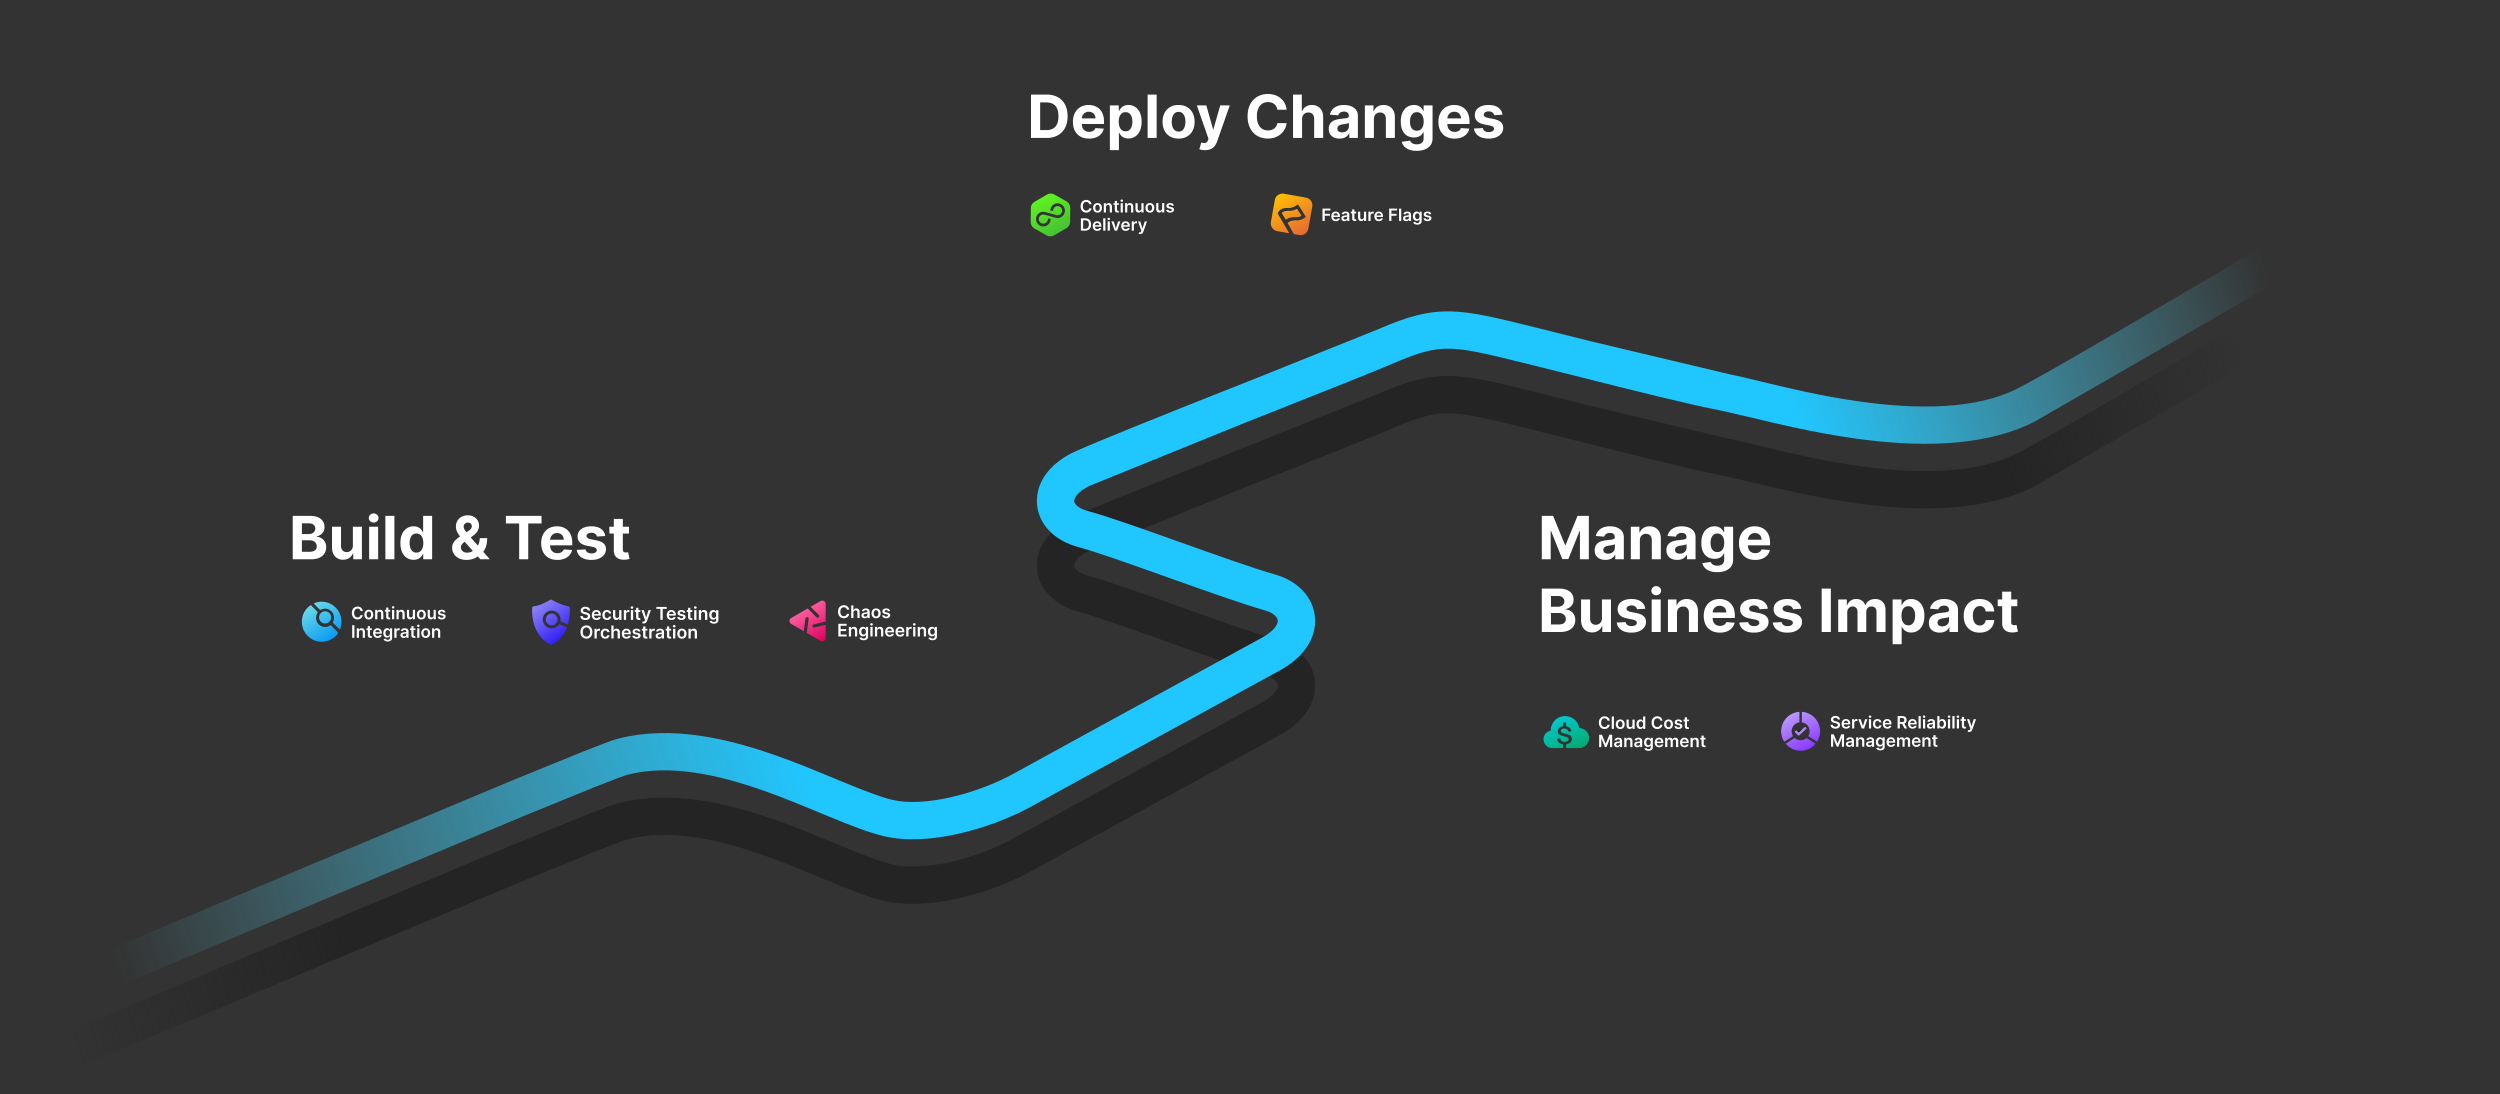 <svg xmlns="http://www.w3.org/2000/svg" xmlns:xlink="http://www.w3.org/1999/xlink" viewBox="0 0 1341 587" xmlns:v="https://vecta.io/nano"><rect x="0" y="0" width="1341" height="587" fill="#333333" stroke="none"/><style><![CDATA[.B{fill:#fff}.C{fill-rule:evenodd}]]></style><path d="M688.701 103.914c-2.301-.406-4.496 1.131-4.902 3.433l-2.072 11.749c-.405 2.302 1.131 4.496 3.433 4.902l6.144 1.084c.114.02.2-.103.141-.203l-5.801-9.894c-.242-.383-.239-1.127.041-1.305.064-.041.254-.211.254-.211l.325-.355.054-.059c.301-.332.573-.631 1.434-1.062l.186-.065c1.263-.394 1.965-.365 2.667-.337s1.405.057 2.669-.338c1.038-.324 1.981-.96 2.507-1.359.234-.177.578-.126.733.123l3.749 6.002c.116.187.087.428-.083.568a7.08 7.08 0 0 1-2.311 1.254 7.21 7.21 0 0 1-2.704.36c-.72-.017-1.441-.034-2.705.361-1.106.345-1.552.801-1.703 1.001-.032.042-.048.142-.022.189l3.135 5.532a.68.68 0 0 0 .473.333l2.566.453a4.23 4.23 0 0 0 4.902-3.433l2.072-11.749c.406-2.301-1.131-4.496-3.432-4.902l-11.75-2.072z" fill="url(#A)"/><path d="M693.606 112.88c-1.063.277-1.707.257-2.351.236s-1.287-.04-2.349.237c-.614.178-.969.491-1.307.889-.037.044-.042.107-.012.157l2.051 3.361c.043.072.142.088.209.037.287-.221 1.042-.747 1.998-.996 1.197-.313 1.914-.306 2.669-.299.585.006 1.192.012 2.063-.13.585-.095 1.062-.349 1.328-.518.135-.086.164-.263.077-.398l-2.073-3.208c-.096-.15-.3-.192-.456-.104-.341.193-.981.51-1.847.736z" fill="url(#A)"/><path d="M709.39 118.527h1.203v-2.821h2.76v-1.009h-2.76v-1.803h3.052v-1.009h-4.255v6.642zm7.139.098c1.161 0 1.959-.568 2.167-1.434l-1.097-.123c-.159.422-.548.642-1.054.642-.759 0-1.261-.499-1.271-1.352h3.47v-.36c0-1.748-1.051-2.517-2.277-2.517-1.427 0-2.357 1.048-2.357 2.585 0 1.563.917 2.559 2.419 2.559zm-1.252-3.059c.036-.635.506-1.17 1.207-1.17.674 0 1.128.493 1.135 1.17h-2.342zm5.894 3.062c.782 0 1.249-.367 1.463-.785h.038v.684h1.129v-3.334c0-1.316-1.073-1.712-2.024-1.712-1.047 0-1.851.467-2.111 1.375l1.096.156c.117-.341.448-.633 1.022-.633.545 0 .843.279.843.769v.019c0 .338-.353.354-1.232.448-.967.104-1.891.392-1.891 1.515 0 .979.717 1.498 1.667 1.498zm.305-.863c-.49 0-.84-.224-.84-.655 0-.451.392-.639.918-.713.308-.043.924-.12 1.076-.244v.587c0 .555-.447 1.025-1.154 1.025zm5.993-4.219h-.983v-1.194h-1.174v1.194h-.707v.908h.707v2.77c-.006.937.675 1.397 1.557 1.372.334-.01.564-.075.691-.117l-.198-.918c-.065.016-.198.045-.344.045-.295 0-.532-.103-.532-.577v-2.575h.983v-.908zm4.157 2.886c0 .759-.541 1.135-1.06 1.135-.565 0-.941-.398-.941-1.031v-2.99h-1.174v3.172c0 1.196.681 1.874 1.661 1.874.745 0 1.271-.392 1.498-.95h.052v.885h1.138v-4.981h-1.174v2.886zm2.381 2.095h1.174v-2.928c0-.633.477-1.08 1.123-1.08a2.26 2.26 0 0 1 .544.068v-1.08c-.107-.019-.291-.032-.421-.032a1.24 1.24 0 0 0-1.229.901h-.052v-.83h-1.139v4.981zm5.622.098c1.161 0 1.959-.568 2.166-1.434l-1.096-.123c-.159.422-.548.642-1.054.642-.759 0-1.262-.499-1.271-1.352h3.47v-.36c0-1.748-1.051-2.517-2.277-2.517-1.427 0-2.358 1.048-2.358 2.585 0 1.563.918 2.559 2.42 2.559zm-1.252-3.059c.035-.635.506-1.17 1.206-1.17.675 0 1.129.493 1.135 1.17h-2.341zm6.777 2.961h1.203v-2.821h2.76v-1.009h-2.76v-1.803h3.052v-1.009h-4.255v6.642zm6.474-6.642h-1.174v6.642h1.174v-6.642zm2.64 6.743c.782 0 1.249-.367 1.463-.785h.039v.684h1.129v-3.334c0-1.316-1.074-1.712-2.024-1.712-1.048 0-1.852.467-2.111 1.375l1.096.156c.117-.341.447-.633 1.021-.633.545 0 .844.279.844.769v.019c0 .338-.354.354-1.233.448-.966.104-1.891.392-1.891 1.515 0 .979.717 1.498 1.667 1.498zm.305-.863c-.489 0-.84-.224-.84-.655 0-.451.393-.639.918-.713.308-.043.924-.12 1.077-.244v.587c0 .555-.448 1.025-1.155 1.025zm5.673 2.734c1.346 0 2.338-.616 2.338-1.89v-5.063h-1.158v.824h-.065c-.178-.36-.551-.889-1.43-.889-1.151 0-2.056.902-2.056 2.539 0 1.625.905 2.436 2.053 2.436.853 0 1.252-.457 1.433-.824h.059v.944c0 .733-.487 1.035-1.155 1.035-.707 0-1.018-.334-1.161-.626l-1.057.256c.214.697.931 1.258 2.199 1.258zm.009-2.964c-.775 0-1.183-.603-1.183-1.521 0-.905.402-1.57 1.183-1.57.756 0 1.171.626 1.171 1.57 0 .95-.421 1.521-1.171 1.521zm7.469-2.672c-.162-.844-.836-1.382-2.004-1.382-1.2 0-2.017.59-2.014 1.511-.003.727.444 1.207 1.401 1.405l.85.178c.457.101.671.285.671.568 0 .34-.369.596-.927.596-.539 0-.889-.233-.989-.681l-1.145.111c.146.914.914 1.456 2.137 1.456 1.245 0 2.124-.646 2.127-1.589-.003-.711-.46-1.145-1.401-1.35l-.849-.181c-.506-.114-.707-.289-.704-.578-.003-.337.37-.57.859-.57.542 0 .827.295.918.622l1.07-.116z" class="B"/><g clip-path="url(#J)"><path d="M571.987 107.976c1.308.741 2.111 2.132 2.098 3.635l-.063 7.286c-.012 1.465-.799 2.814-2.068 3.547l-6.525 3.766c-1.269.733-2.831.739-4.106.017l-6.34-3.59c-1.308-.74-2.112-2.132-2.099-3.635l.063-7.286a4.14 4.14 0 0 1 2.069-3.547l6.525-3.766a4.14 4.14 0 0 1 4.106-.017l6.34 3.59zm-2.307 5.657c-.343 1.293-1.655 2.069-2.937 1.746l-6.107-1.652c-1.005-.273-2.052-.133-2.952.391s-1.542 1.37-1.811 2.385a3.94 3.94 0 0 0 .39 2.988c.522.913 1.363 1.563 2.369 1.835s2.052.133 2.952-.391 1.542-1.369 1.812-2.385l.212-.853c.027-.108-.037-.217-.144-.246l-1.026-.278c-.11-.03-.223.037-.251.148l-.208.835c-.347 1.306-1.684 2.085-2.978 1.735a2.45 2.45 0 0 1-1.712-2.993c.343-1.293 1.655-2.07 2.938-1.747l6.106 1.653c1.006.272 2.053.133 2.952-.392a3.89 3.89 0 0 0 1.812-2.384c.269-1.016.131-2.076-.391-2.989a3.88 3.88 0 0 0-2.368-1.835 3.83 3.83 0 0 0-2.952.391c-.9.525-1.543 1.37-1.812 2.385l-.202.675c-.032.11.032.225.143.255l1.025.277c.107.029.217-.032.249-.138l.202-.674c.347-1.307 1.683-2.085 2.977-1.735a2.45 2.45 0 0 1 1.712 2.993z" fill="url(#B)" class="C"/><g class="B"><path d="M585.481 109.56c-.204-1.475-1.339-2.332-2.812-2.332-1.735 0-3.042 1.265-3.042 3.412s1.291 3.412 3.042 3.412c1.58 0 2.627-1.022 2.812-2.29l-1.213-.006c-.152.778-.788 1.216-1.583 1.216-1.076 0-1.848-.808-1.848-2.332 0-1.498.765-2.332 1.852-2.332.807 0 1.44.458 1.579 1.252h1.213zm3.223 4.498c1.459 0 2.387-1.028 2.387-2.568s-.928-2.575-2.387-2.575-2.387 1.031-2.387 2.575.928 2.568 2.387 2.568zm.006-.94c-.807 0-1.203-.72-1.203-1.631s.396-1.641 1.203-1.641c.795 0 1.191.729 1.191 1.641s-.396 1.631-1.191 1.631z"/><use xlink:href="#L"/><path d="M600.14 108.98h-.982v-1.194h-1.174v1.194h-.707v.908h.707v2.769c-.007.938.674 1.398 1.556 1.372.334-.009.565-.074.691-.116l-.198-.918c-.065.016-.198.045-.344.045-.295 0-.531-.104-.531-.577v-2.575h.982v-.908zm.982 4.981h1.174v-4.981h-1.174v4.981zm.59-5.688c.373 0 .678-.286.678-.636s-.305-.639-.678-.639-.681.285-.681.639.305.636.681.636zm2.965 2.769c0-.72.435-1.135 1.054-1.135.607 0 .97.399.97 1.064v2.99h1.174v-3.172c.003-1.193-.678-1.874-1.706-1.874-.746 0-1.258.357-1.485.911h-.058v-.846h-1.123v4.981h1.174v-2.919zm7.567.824c0 .759-.542 1.135-1.061 1.135-.564 0-.94-.399-.94-1.031v-2.99h-1.174v3.171c0 1.197.681 1.875 1.66 1.875.746 0 1.272-.392 1.499-.95h.051v.885h1.139v-4.981h-1.174v2.886zm4.554 2.192c1.459 0 2.387-1.028 2.387-2.568s-.928-2.575-2.387-2.575-2.387 1.031-2.387 2.575.928 2.568 2.387 2.568zm.007-.94c-.808 0-1.204-.72-1.204-1.631s.396-1.641 1.204-1.641c.794 0 1.19.729 1.19 1.641s-.396 1.631-1.19 1.631zm6.552-1.252c0 .759-.542 1.135-1.061 1.135-.564 0-.94-.399-.94-1.031v-2.99h-1.174v3.171c0 1.197.681 1.875 1.66 1.875.746 0 1.271-.392 1.498-.95h.052v.885h1.139v-4.981h-1.174v2.886zm6.318-1.57c-.162-.843-.837-1.381-2.004-1.381-1.2 0-2.017.59-2.014 1.511-.003.727.444 1.207 1.401 1.404l.85.179c.457.1.671.285.671.567 0 .341-.37.597-.928.597-.538 0-.888-.233-.989-.681l-1.145.11c.146.915.915 1.456 2.138 1.456 1.245 0 2.124-.645 2.127-1.589-.003-.71-.46-1.145-1.401-1.349l-.85-.181c-.506-.114-.707-.289-.703-.578-.004-.337.369-.571.859-.571.542 0 .827.296.918.623l1.07-.117zm-47.629 13.45c2.024 0 3.224-1.252 3.224-3.327 0-2.069-1.2-3.315-3.178-3.315h-2.296v6.642h2.25zm-1.047-1.041v-4.56h1.025c1.349 0 2.053.753 2.053 2.274 0 1.527-.704 2.286-2.089 2.286h-.989zm7.568 1.139c1.161 0 1.959-.568 2.166-1.434l-1.096-.123c-.159.422-.548.642-1.054.642-.759 0-1.261-.499-1.271-1.352h3.47v-.36c0-1.748-1.051-2.517-2.277-2.517-1.427 0-2.357 1.047-2.357 2.585 0 1.563.917 2.559 2.419 2.559zm-1.252-3.059c.036-.635.506-1.17 1.207-1.17.674 0 1.128.492 1.135 1.17h-2.342zm5.634-3.681h-1.174v6.642h1.174v-6.642zm1.208 6.642h1.174v-4.981h-1.174v4.981zm.59-5.688c.373 0 .678-.286.678-.636s-.305-.639-.678-.639-.681.286-.681.639.305.636.681.636zm6.241.707h-1.249l-1.148 3.7h-.052l-1.145-3.7h-1.252l1.774 4.981h1.298l1.774-4.981zm2.848 5.079c1.161 0 1.959-.568 2.166-1.434l-1.096-.123c-.159.422-.548.642-1.054.642-.759 0-1.262-.499-1.271-1.352h3.47v-.36c0-1.748-1.051-2.517-2.277-2.517-1.427 0-2.358 1.047-2.358 2.585 0 1.563.918 2.559 2.42 2.559zm-1.252-3.059c.036-.635.506-1.17 1.206-1.17.675 0 1.129.492 1.136 1.17h-2.342zm4.46 2.961h1.174v-2.928c0-.633.477-1.08 1.122-1.08.198 0 .445.035.545.068v-1.08c-.107-.02-.292-.033-.421-.033-.571 0-1.048.325-1.23.902h-.051v-.83h-1.139v4.981zm4.503 1.868c.914 0 1.443-.47 1.725-1.264l2.001-5.579-1.255-.006-1.151 3.762h-.052l-1.148-3.762h-1.246l1.807 5.085-.101.269c-.217.568-.561.607-1.073.458l-.273.914c.159.065.444.123.766.123z"/></g></g><g class="B"><path d="M805.923 61.523l-4.431.273c-.076-.379-.239-.72-.489-1.023-.25-.311-.58-.557-.989-.739-.401-.189-.882-.284-1.443-.284-.75 0-1.382.159-1.898.477-.515.311-.772.727-.772 1.25 0 .417.166.769.5 1.057s.905.519 1.716.693l3.159.636c1.697.349 2.962.909 3.795 1.682s1.25 1.788 1.25 3.045c0 1.144-.337 2.148-1.011 3.011-.667.864-1.584 1.538-2.75 2.023-1.159.477-2.496.716-4.012.716-2.31 0-4.151-.481-5.522-1.443a5.62 5.62 0 0 1-2.398-3.955l4.761-.25c.144.705.493 1.242 1.046 1.614.553.364 1.261.545 2.125.545.848 0 1.53-.163 2.045-.489.523-.333.788-.761.796-1.284a1.34 1.34 0 0 0-.557-1.08c-.364-.288-.924-.507-1.682-.659l-3.023-.602c-1.704-.341-2.973-.932-3.807-1.773-.825-.841-1.238-1.913-1.238-3.216 0-1.121.303-2.087.909-2.898.614-.811 1.473-1.436 2.579-1.875 1.114-.439 2.417-.659 3.91-.659 2.204 0 3.939.466 5.204 1.398 1.273.932 2.015 2.201 2.227 3.807zM780.23 74.341c-1.795 0-3.341-.364-4.636-1.091a7.47 7.47 0 0 1-2.978-3.114c-.696-1.349-1.045-2.943-1.045-4.784 0-1.795.349-3.371 1.045-4.727a7.73 7.73 0 0 1 2.944-3.17c1.272-.758 2.765-1.136 4.477-1.136 1.151 0 2.223.186 3.216.557a7.14 7.14 0 0 1 2.614 1.648c.75.735 1.333 1.659 1.75 2.773.416 1.106.625 2.401.625 3.886v1.33h-14.739v-3h10.182c0-.697-.152-1.314-.455-1.852a3.25 3.25 0 0 0-1.261-1.261c-.531-.311-1.148-.466-1.852-.466-.735 0-1.387.17-1.955.511a3.58 3.58 0 0 0-1.318 1.352c-.318.561-.481 1.186-.489 1.875v2.852c0 .864.159 1.61.477 2.239.326.629.784 1.114 1.375 1.454s1.292.511 2.103.511a4.59 4.59 0 0 0 1.477-.227c.447-.151.829-.379 1.148-.682a2.97 2.97 0 0 0 .727-1.114l4.477.295c-.227 1.076-.693 2.015-1.397 2.818-.697.796-1.599 1.417-2.705 1.864-1.099.439-2.367.659-3.807.659zm-20.341 6.568c-1.568 0-2.913-.216-4.034-.648-1.113-.424-2-1.004-2.659-1.739s-1.087-1.561-1.284-2.477l4.477-.602a2.95 2.95 0 0 0 .648.977c.295.303.686.545 1.17.727.493.189 1.091.284 1.796.284 1.053 0 1.92-.258 2.602-.773.69-.508 1.034-1.36 1.034-2.557v-3.193h-.204c-.212.485-.531.943-.955 1.375s-.969.784-1.636 1.057-1.462.409-2.387.409c-1.31 0-2.503-.303-3.579-.909-1.068-.614-1.921-1.549-2.557-2.807-.629-1.265-.943-2.864-.943-4.795 0-1.977.322-3.629.966-4.955s1.5-2.318 2.568-2.977c1.076-.659 2.254-.989 3.534-.989.977 0 1.796.167 2.455.5.659.326 1.189.735 1.591 1.227.409.485.723.962.943 1.432h.182v-2.932h4.806V74.17c0 1.485-.363 2.727-1.091 3.727s-1.734 1.75-3.022 2.25c-1.281.507-2.754.761-4.421.761zm.103-10.795c.78 0 1.439-.193 1.977-.58.545-.394.962-.955 1.25-1.682.295-.735.443-1.614.443-2.636s-.144-1.909-.432-2.659c-.288-.758-.704-1.345-1.25-1.761s-1.208-.625-1.988-.625c-.796 0-1.466.216-2.012.648-.545.424-.958 1.015-1.238 1.773s-.421 1.633-.421 2.625c0 1.008.14 1.879.421 2.614.287.727.7 1.292 1.238 1.693.546.394 1.216.591 2.012.591zm-23.032-6.205V74h-4.841V56.545h4.614v3.079h.205c.386-1.015 1.034-1.818 1.943-2.409.909-.598 2.011-.898 3.307-.898 1.212 0 2.269.265 3.17.795s1.602 1.288 2.102 2.273c.5.977.75 2.144.75 3.5V74h-4.841V63.75c.008-1.068-.265-1.901-.818-2.5-.553-.606-1.314-.909-2.284-.909-.651 0-1.227.14-1.727.42-.493.28-.879.689-1.159 1.227-.273.53-.413 1.17-.421 1.92zM718.534 74.33c-1.113 0-2.106-.193-2.977-.58a4.79 4.79 0 0 1-2.068-1.739c-.5-.773-.75-1.735-.75-2.886 0-.97.178-1.784.534-2.443a4.33 4.33 0 0 1 1.454-1.591c.614-.401 1.311-.704 2.091-.909.788-.205 1.614-.348 2.478-.432l2.454-.295c.621-.099 1.072-.242 1.352-.432s.421-.47.421-.841v-.068c0-.72-.227-1.276-.682-1.67-.447-.394-1.083-.591-1.909-.591-.871 0-1.564.193-2.08.58-.515.379-.856.856-1.022 1.432l-4.478-.364c.228-1.061.675-1.977 1.341-2.75.667-.78 1.527-1.379 2.58-1.795 1.06-.424 2.288-.636 3.682-.636.969 0 1.897.114 2.784.341.894.227 1.685.58 2.375 1.057a5.14 5.14 0 0 1 1.648 1.841c.401.742.602 1.633.602 2.67V74h-4.591v-2.42h-.136a4.95 4.95 0 0 1-1.125 1.443 5.22 5.22 0 0 1-1.694.966c-.659.227-1.42.341-2.284.341zm1.387-3.341c.712 0 1.341-.14 1.886-.421.545-.288.973-.674 1.284-1.159s.466-1.034.466-1.648v-1.852a2.65 2.65 0 0 1-.625.273l-.875.216-.977.17-.887.125a5.96 5.96 0 0 0-1.488.398c-.424.182-.754.428-.989.739-.235.303-.352.682-.352 1.136 0 .659.238 1.163.716 1.511.485.341 1.098.511 1.841.511zm-21.492-7.08V74h-4.841V50.727h4.705v8.898h.204c.394-1.03 1.031-1.837 1.909-2.42.879-.591 1.981-.886 3.307-.886 1.212 0 2.269.265 3.171.796a5.31 5.31 0 0 1 2.113 2.261c.508.977.758 2.148.75 3.511V74h-4.841V63.75c.008-1.076-.265-1.913-.818-2.511-.545-.599-1.31-.898-2.295-.898-.659 0-1.243.14-1.75.421-.5.28-.894.689-1.182 1.227-.28.53-.424 1.17-.432 1.92zm-8.278-5.034h-4.978c-.091-.644-.276-1.216-.557-1.716-.28-.508-.64-.939-1.079-1.296a4.72 4.72 0 0 0-1.523-.818 5.82 5.82 0 0 0-1.852-.284c-1.205 0-2.254.299-3.148.898-.894.591-1.587 1.454-2.079 2.591-.493 1.129-.739 2.5-.739 4.114 0 1.659.246 3.053.739 4.182.5 1.129 1.197 1.981 2.091 2.557s1.928.864 3.102.864c.659 0 1.269-.087 1.829-.261a4.81 4.81 0 0 0 1.512-.761c.439-.341.803-.754 1.091-1.239a4.82 4.82 0 0 0 .613-1.659l4.978.023a9.01 9.01 0 0 1-.966 3.091c-.508.985-1.194 1.867-2.057 2.648-.856.773-1.879 1.386-3.068 1.841-1.182.447-2.519.67-4.012.67-2.075 0-3.932-.47-5.568-1.409-1.629-.939-2.917-2.299-3.864-4.08-.939-1.78-1.409-3.936-1.409-6.466 0-2.538.478-4.697 1.432-6.477s2.25-3.136 3.887-4.068c1.636-.939 3.477-1.409 5.522-1.409 1.349 0 2.599.189 3.75.568 1.159.379 2.186.932 3.08 1.659a8.54 8.54 0 0 1 2.182 2.648c.568 1.045.931 2.242 1.091 3.591zm-43.793 21.67c-.614 0-1.189-.049-1.727-.148-.531-.091-.97-.208-1.319-.352l1.091-3.614c.569.174 1.08.269 1.534.284.463.015.86-.091 1.194-.318.341-.227.617-.614.829-1.159l.284-.739-6.261-17.955h5.091l3.613 12.818h.182l3.648-12.818h5.125l-6.784 19.341c-.326.939-.769 1.758-1.33 2.455a5.45 5.45 0 0 1-2.102 1.625c-.848.386-1.871.579-3.068.579zm-14.165-6.204c-1.765 0-3.291-.375-4.579-1.125-1.281-.758-2.269-1.811-2.966-3.159-.697-1.356-1.046-2.928-1.046-4.716 0-1.803.349-3.379 1.046-4.727.697-1.356 1.685-2.409 2.966-3.159 1.288-.758 2.814-1.136 4.579-1.136s3.288.379 4.568 1.136c1.288.75 2.281 1.803 2.978 3.159.697 1.349 1.045 2.924 1.045 4.727 0 1.788-.348 3.36-1.045 4.716a7.68 7.68 0 0 1-2.978 3.159c-1.28.75-2.803 1.125-4.568 1.125zm.023-3.75c.803 0 1.473-.227 2.011-.682.538-.462.943-1.091 1.216-1.886.281-.796.421-1.701.421-2.716s-.14-1.92-.421-2.716c-.273-.795-.678-1.424-1.216-1.886s-1.208-.693-2.011-.693c-.811 0-1.492.231-2.046.693-.545.462-.958 1.091-1.238 1.886-.273.795-.409 1.701-.409 2.716s.136 1.92.409 2.716c.28.795.693 1.424 1.238 1.886.554.455 1.235.682 2.046.682zm-11.787-19.864V74h-4.841V50.727h4.841zm-25.091 29.818v-24h4.773v2.932h.216c.212-.47.519-.947.92-1.432.409-.492.94-.901 1.591-1.227.659-.333 1.477-.5 2.455-.5 1.272 0 2.447.333 3.522 1 1.076.659 1.936 1.655 2.58 2.989.644 1.326.966 2.989.966 4.989 0 1.947-.315 3.591-.943 4.932-.622 1.333-1.47 2.345-2.546 3.034-1.068.682-2.265 1.023-3.591 1.023-.939 0-1.738-.155-2.397-.466-.652-.311-1.186-.701-1.603-1.17-.416-.477-.735-.958-.954-1.443h-.148v9.341h-4.841zm4.739-15.273c0 1.038.144 1.943.432 2.716s.704 1.375 1.25 1.807c.545.424 1.208.636 1.988.636.788 0 1.455-.216 2-.648.546-.439.959-1.045 1.239-1.818.288-.78.432-1.678.432-2.693 0-1.008-.14-1.894-.421-2.659s-.693-1.364-1.238-1.795-1.216-.648-2.012-.648c-.788 0-1.454.208-2 .625-.538.417-.951 1.008-1.238 1.773s-.432 1.667-.432 2.705zm-15.909 9.069c-1.796 0-3.341-.364-4.637-1.091a7.47 7.47 0 0 1-2.977-3.114c-.697-1.349-1.045-2.943-1.045-4.784 0-1.795.348-3.371 1.045-4.727s1.678-2.413 2.943-3.17c1.273-.758 2.765-1.136 4.477-1.136 1.152 0 2.224.186 3.216.557 1 .364 1.872.913 2.614 1.648.75.735 1.333 1.659 1.75 2.773.417 1.106.625 2.401.625 3.886v1.33H577.44v-3h10.182c0-.697-.151-1.314-.454-1.852s-.724-.958-1.262-1.261c-.53-.311-1.147-.466-1.852-.466-.735 0-1.386.17-1.955.511-.56.333-1 .784-1.318 1.352-.318.561-.481 1.186-.488 1.875v2.852c0 .864.159 1.61.477 2.239.326.629.784 1.114 1.375 1.454s1.292.511 2.102.511a4.59 4.59 0 0 0 1.477-.227 3.06 3.06 0 0 0 1.148-.682c.318-.303.561-.674.727-1.114l4.478.295c-.228 1.076-.693 2.015-1.398 2.818-.697.796-1.598 1.417-2.705 1.864-1.098.439-2.367.659-3.806.659zM561.273 74h-8.25V50.727h8.318c2.341 0 4.356.466 6.045 1.398 1.69.924 2.989 2.254 3.898 3.989.917 1.735 1.375 3.811 1.375 6.227 0 2.424-.458 4.508-1.375 6.25-.909 1.742-2.216 3.08-3.92 4.011-1.697.932-3.728 1.398-6.091 1.398zm-3.33-4.216h3.125c1.455 0 2.678-.258 3.671-.773 1-.523 1.75-1.33 2.25-2.42.507-1.099.761-2.515.761-4.25 0-1.72-.254-3.125-.761-4.216-.5-1.091-1.247-1.894-2.239-2.409s-2.216-.773-3.67-.773h-3.137v14.841zM337.372 282.545v3.637h-10.511v-3.637h10.511zm-8.125-4.181h4.841v16.272c0 .447.068.796.205 1.046.136.242.325.413.568.511.25.099.538.148.863.148a4.12 4.12 0 0 0 .682-.057l.523-.102.761 3.602c-.242.076-.583.163-1.022.261-.44.107-.974.171-1.603.194-1.166.045-2.189-.11-3.068-.466-.871-.356-1.549-.909-2.034-1.659s-.723-1.697-.716-2.841v-16.909zm-4.605 9.159l-4.432.272c-.076-.378-.238-.719-.488-1.022-.25-.311-.58-.557-.989-.739-.402-.189-.883-.284-1.443-.284-.75 0-1.383.159-1.898.477-.515.311-.773.727-.773 1.25 0 .417.167.769.5 1.057s.906.519 1.716.693l3.159.637c1.697.348 2.962.909 3.796 1.681s1.25 1.788 1.25 3.046c0 1.144-.337 2.148-1.012 3.011-.666.864-1.583 1.538-2.75 2.023-1.159.477-2.496.716-4.011.716-2.311 0-4.151-.481-5.523-1.443-1.363-.97-2.163-2.288-2.397-3.955l4.761-.25c.144.705.492 1.243 1.045 1.614.553.363 1.262.545 2.125.545.849 0 1.531-.163 2.046-.488.523-.334.788-.762.795-1.285-.007-.439-.193-.799-.557-1.079-.363-.288-.924-.508-1.681-.659l-3.023-.602c-1.705-.341-2.974-.932-3.807-1.773-.826-.841-1.239-1.913-1.239-3.216 0-1.121.303-2.087.91-2.898.613-.81 1.473-1.435 2.579-1.875 1.114-.439 2.417-.659 3.909-.659 2.205 0 3.94.466 5.205 1.398 1.272.932 2.015 2.201 2.227 3.807zm-25.693 12.818c-1.796 0-3.341-.364-4.636-1.091-1.288-.735-2.281-1.773-2.978-3.114-.697-1.348-1.045-2.943-1.045-4.784 0-1.795.348-3.371 1.045-4.727s1.678-2.413 2.943-3.171c1.273-.757 2.766-1.136 4.478-1.136 1.151 0 2.223.186 3.216.557a7.13 7.13 0 0 1 2.613 1.648c.75.735 1.334 1.659 1.75 2.772.417 1.106.625 2.402.625 3.887v1.329h-14.738v-3h10.181c0-.697-.151-1.314-.454-1.852a3.26 3.26 0 0 0-1.261-1.261c-.531-.311-1.148-.466-1.853-.466-.735 0-1.386.17-1.954.511a3.58 3.58 0 0 0-1.318 1.352c-.319.561-.482 1.186-.489 1.875v2.853c0 .863.159 1.61.477 2.238.326.629.784 1.114 1.375 1.455s1.292.511 2.102.511c.538 0 1.031-.076 1.478-.227s.829-.379 1.147-.682a2.97 2.97 0 0 0 .728-1.114l4.477.296c-.227 1.076-.693 2.015-1.398 2.818-.697.796-1.598 1.417-2.704 1.864-1.099.439-2.368.659-3.807.659zm-27.594-19.557v-4.057h19.114v4.057h-7.125V300h-4.864v-19.216h-7.125zm-21.037 19.557c-1.606 0-2.992-.288-4.159-.864s-2.064-1.356-2.693-2.341c-.621-.992-.932-2.098-.932-3.318 0-.909.182-1.716.546-2.42s.871-1.353 1.522-1.943a20.28 20.28 0 0 1 2.273-1.785l4.511-2.965c.584-.372 1.012-.762 1.284-1.171a2.42 2.42 0 0 0 .41-1.352c0-.462-.186-.89-.557-1.284s-.898-.587-1.58-.58c-.454 0-.848.102-1.182.307-.333.197-.594.458-.784.784a2.11 2.11 0 0 0-.272 1.068c0 .485.136.978.409 1.478s.636 1.03 1.091 1.59l1.488 1.796L262.727 300h-5.045l-9.205-10.25-1.818-2.159c-.598-.758-1.098-1.561-1.5-2.409a6.48 6.48 0 0 1-.602-2.784c0-1.129.261-2.144.784-3.046a5.71 5.71 0 0 1 2.227-2.136c.955-.53 2.068-.796 3.341-.796 1.242 0 2.314.254 3.216.762.909.5 1.606 1.166 2.091 2a5.23 5.23 0 0 1 .739 2.727 5.62 5.62 0 0 1-.819 2.989c-.538.886-1.295 1.682-2.272 2.386l-4.75 3.421c-.644.469-1.122.95-1.432 1.443-.303.485-.455.95-.455 1.397a2.77 2.77 0 0 0 .409 1.489c.273.439.659.788 1.159 1.046.5.25 1.088.375 1.762.375.818 0 1.625-.186 2.42-.557.803-.379 1.531-.913 2.182-1.603a8.01 8.01 0 0 0 1.58-2.477c.394-.954.591-2.011.591-3.17h4.011c0 1.424-.155 2.708-.466 3.852-.311 1.136-.742 2.129-1.295 2.977-.554.841-1.186 1.531-1.898 2.068l-.659.41-.659.409c-.864.697-1.83 1.2-2.898 1.511-1.061.311-2.11.466-3.148.466zm-28.454-.057c-1.326 0-2.527-.341-3.603-1.023-1.068-.689-1.916-1.7-2.545-3.034-.621-1.341-.932-2.985-.932-4.932 0-2 .322-3.662.966-4.988.644-1.333 1.5-2.33 2.568-2.989 1.076-.666 2.254-1 3.534-1 .978 0 1.792.167 2.443.5.66.326 1.19.735 1.591 1.227.409.485.72.963.932 1.432h.148v-8.75h4.829V300h-4.772v-2.795h-.205c-.227.484-.549.965-.966 1.443-.409.469-.943.86-1.602 1.17-.652.311-1.447.466-2.386.466zm1.534-3.852c.78 0 1.439-.212 1.977-.637.545-.431.962-1.034 1.25-1.806.295-.773.443-1.678.443-2.716s-.144-1.94-.432-2.705-.704-1.356-1.25-1.773-1.208-.625-1.988-.625c-.796 0-1.466.216-2.012.648s-.958 1.031-1.238 1.796-.421 1.651-.421 2.659c0 1.015.14 1.913.421 2.693.288.773.7 1.379 1.238 1.818.546.432 1.216.648 2.012.648zm-11.844-19.705V300h-4.841v-23.273h4.841zM197.994 300v-17.455h4.841V300h-4.841zm2.432-19.705c-.72 0-1.337-.238-1.852-.715a2.32 2.32 0 0 1-.762-1.739 2.27 2.27 0 0 1 .762-1.716c.515-.485 1.132-.727 1.852-.727s1.333.242 1.841.727c.515.477.773 1.049.773 1.716 0 .674-.258 1.254-.773 1.739a2.59 2.59 0 0 1-1.841.715zm-11.145 12.273v-10.023h4.841V300h-4.648v-3.17h-.181c-.394 1.022-1.05 1.844-1.966 2.465-.909.622-2.019.932-3.33.932-1.167 0-2.193-.265-3.079-.795s-1.58-1.284-2.08-2.262c-.492-.977-.742-2.147-.75-3.511v-11.114h4.841v10.25c.007 1.031.284 1.845.829 2.444s1.277.897 2.194.897c.583 0 1.128-.132 1.636-.397a3.12 3.12 0 0 0 1.227-1.205c.318-.53.474-1.186.466-1.966z"/><use xlink:href="#M"/><path d="M1082.09 321.545v3.637h-10.51v-3.637h10.51zm-8.12-4.181h4.84v16.272c0 .447.07.796.2 1.046.14.242.33.413.57.511.25.099.54.148.86.148.23 0 .46-.019.69-.057l.52-.102.76 3.602c-.24.076-.58.163-1.02.261-.44.107-.98.171-1.61.194-1.16.045-2.19-.11-3.06-.466-.88-.356-1.55-.909-2.04-1.659-.48-.75-.72-1.697-.71-2.841v-16.909zm-12.06 21.977c-1.79 0-3.32-.379-4.61-1.136-1.28-.766-2.27-1.826-2.96-3.182-.68-1.356-1.02-2.917-1.02-4.682 0-1.788.35-3.356 1.04-4.705.69-1.356 1.68-2.412 2.96-3.17 1.28-.765 2.8-1.148 4.57-1.148 1.52 0 2.86.277 4 .83s2.05 1.329 2.72 2.329c.66 1 1.03 2.175 1.1 3.523h-4.57c-.13-.871-.47-1.572-1.02-2.102-.55-.538-1.26-.807-2.15-.807-.75 0-1.41.205-1.97.614-.55.401-.98.988-1.29 1.761s-.47 1.708-.47 2.807c0 1.113.15 2.06.46 2.841s.74 1.375 1.3 1.784 1.22.613 1.97.613c.55 0 1.05-.113 1.49-.34a2.94 2.94 0 0 0 1.1-.989c.3-.44.49-.966.58-1.58h4.57c-.08 1.334-.44 2.508-1.09 3.523-.65 1.008-1.54 1.796-2.67 2.364-1.14.568-2.49.852-4.04.852zm-21.47-.011c-1.11 0-2.11-.194-2.98-.58-.87-.394-1.56-.973-2.06-1.739-.5-.772-.75-1.734-.75-2.886 0-.97.17-1.784.53-2.443s.84-1.19 1.45-1.591c.62-.402 1.31-.705 2.09-.909a16 16 0 0 1 2.48-.432l2.46-.295c.62-.099 1.07-.243 1.35-.432s.42-.47.42-.841v-.068c0-.72-.23-1.277-.68-1.671s-1.09-.591-1.91-.591c-.87 0-1.57.194-2.08.58-.52.379-.86.856-1.02 1.432l-4.48-.364c.23-1.061.67-1.977 1.34-2.75.67-.78 1.53-1.379 2.58-1.795 1.06-.425 2.29-.637 3.68-.637.97 0 1.9.114 2.79.341a7.3 7.3 0 0 1 2.37 1.057 5.1 5.1 0 0 1 1.65 1.841c.4.742.6 1.632.6 2.67V339h-4.59v-2.42h-.14a4.91 4.91 0 0 1-1.12 1.443c-.47.409-1.04.731-1.7.966-.65.227-1.42.341-2.28.341zm1.39-3.341c.71 0 1.34-.14 1.88-.421.55-.288.98-.674 1.29-1.159s.46-1.034.46-1.648v-1.852c-.15.099-.36.19-.62.273l-.88.216-.97.17-.89.125c-.57.084-1.06.216-1.49.398-.42.182-.75.428-.99.739-.23.303-.35.681-.35 1.136 0 .659.24 1.163.72 1.511.48.341 1.09.512 1.84.512zm-26.62 9.557v-24h4.78v2.931h.21c.21-.469.52-.947.92-1.431.41-.493.94-.902 1.59-1.228.66-.333 1.48-.5 2.46-.5 1.27 0 2.44.334 3.52 1 1.08.659 1.94 1.656 2.58 2.989.64 1.326.97 2.989.97 4.989 0 1.946-.32 3.59-.95 4.931-.62 1.334-1.47 2.345-2.54 3.034-1.07.682-2.27 1.023-3.59 1.023-.94 0-1.74-.155-2.4-.466-.65-.31-1.19-.701-1.6-1.17-.42-.477-.74-.959-.96-1.443h-.15v9.341h-4.84zm4.74-15.273c0 1.038.15 1.943.43 2.716.29.772.71 1.375 1.25 1.807.55.424 1.21.636 1.99.636.79 0 1.46-.216 2-.648.55-.439.96-1.045 1.24-1.818.29-.78.43-1.678.43-2.693 0-1.008-.14-1.894-.42-2.659s-.69-1.364-1.24-1.796c-.54-.432-1.21-.647-2.01-.647-.79 0-1.45.208-2 .625-.54.416-.95 1.007-1.24 1.772-.28.765-.43 1.667-.43 2.705zM986.026 339v-17.454h4.613v3.079h.205c.363-1.023.97-1.829 1.818-2.42s1.864-.887 3.045-.887c1.197 0 2.216.299 3.057.898a4.23 4.23 0 0 1 1.686 2.409h.18c.35-1 1-1.799 1.93-2.398.94-.606 2.05-.909 3.33-.909 1.63 0 2.95.519 3.97 1.557 1.02 1.03 1.53 2.492 1.53 4.386V339h-4.83v-10.784c0-.97-.26-1.697-.77-2.182-.52-.485-1.16-.727-1.93-.727-.88 0-1.57.28-2.06.841-.49.553-.74 1.284-.74 2.193V339h-4.693v-10.886c0-.856-.247-1.538-.739-2.046-.485-.507-1.125-.761-1.921-.761-.537 0-1.022.136-1.454.409-.424.265-.761.64-1.011 1.125-.25.477-.375 1.038-.375 1.682V339h-4.841zm-3.958-23.273V339h-4.92v-23.273h4.92zm-15.863 10.796l-4.432.273c-.076-.379-.239-.72-.489-1.023a2.59 2.59 0 0 0-.988-.739c-.402-.189-.883-.284-1.444-.284-.75 0-1.382.159-1.897.477-.516.311-.773.728-.773 1.25 0 .417.167.769.5 1.057s.905.519 1.716.693l3.159.637c1.697.348 2.962.909 3.795 1.682s1.25 1.787 1.25 3.045c0 1.144-.337 2.148-1.011 3.011-.667.864-1.583 1.538-2.75 2.023-1.159.477-2.496.716-4.011.716-2.311 0-4.152-.481-5.523-1.443a5.62 5.62 0 0 1-2.398-3.955l4.762-.25c.143.705.492 1.243 1.045 1.614.553.364 1.261.545 2.125.545.848 0 1.53-.163 2.045-.488.523-.334.788-.762.796-1.284-.008-.44-.193-.8-.557-1.08-.364-.288-.924-.508-1.682-.659l-3.022-.602c-1.705-.341-2.974-.932-3.807-1.773-.826-.841-1.239-1.913-1.239-3.216 0-1.121.303-2.087.909-2.898.614-.81 1.474-1.435 2.58-1.875 1.113-.439 2.416-.659 3.909-.659 2.204 0 3.939.466 5.204 1.398 1.273.932 2.016 2.201 2.228 3.807zm-17.969 0l-4.432.273c-.076-.379-.239-.72-.489-1.023a2.59 2.59 0 0 0-.988-.739c-.402-.189-.883-.284-1.443-.284-.75 0-1.383.159-1.898.477-.515.311-.773.728-.773 1.25 0 .417.167.769.5 1.057s.905.519 1.716.693l3.159.637c1.697.348 2.962.909 3.796 1.682s1.25 1.787 1.25 3.045c0 1.144-.338 2.148-1.012 3.011-.666.864-1.583 1.538-2.75 2.023-1.159.477-2.496.716-4.011.716-2.311 0-4.152-.481-5.523-1.443-1.363-.97-2.163-2.288-2.398-3.955l4.762-.25c.144.705.492 1.243 1.045 1.614.553.364 1.262.545 2.125.545.849 0 1.531-.163 2.046-.488.522-.334.788-.762.795-1.284-.007-.44-.193-.8-.557-1.08-.363-.288-.924-.508-1.681-.659l-3.023-.602c-1.705-.341-2.974-.932-3.807-1.773-.826-.841-1.239-1.913-1.239-3.216 0-1.121.303-2.087.909-2.898.614-.81 1.474-1.435 2.58-1.875 1.114-.439 2.417-.659 3.909-.659 2.205 0 3.939.466 5.205 1.398 1.272.932 2.015 2.201 2.227 3.807zm-25.693 12.818c-1.796 0-3.341-.364-4.637-1.091a7.47 7.47 0 0 1-2.977-3.114c-.697-1.348-1.045-2.943-1.045-4.784 0-1.795.348-3.371 1.045-4.727s1.678-2.413 2.943-3.17c1.273-.758 2.765-1.137 4.477-1.137 1.152 0 2.224.186 3.216.557 1 .364 1.872.913 2.614 1.648.75.735 1.333 1.659 1.75 2.773.417 1.106.625 2.401.625 3.886v1.329h-14.739v-3h10.182c0-.697-.151-1.314-.454-1.852s-.724-.958-1.262-1.261c-.53-.311-1.147-.466-1.852-.466-.735 0-1.386.17-1.955.511a3.59 3.59 0 0 0-1.318 1.353 3.81 3.81 0 0 0-.488 1.875v2.852c0 .863.159 1.61.477 2.238.326.629.784 1.114 1.375 1.455s1.292.511 2.102.511c.538 0 1.03-.075 1.477-.227a3.06 3.06 0 0 0 1.148-.682 2.96 2.96 0 0 0 .727-1.113l4.478.295c-.228 1.076-.693 2.015-1.398 2.818-.697.796-1.598 1.417-2.705 1.864-1.098.439-2.367.659-3.806.659zm-23.02-10.432V339h-4.841v-17.454h4.614v3.079h.204c.386-1.015 1.034-1.818 1.943-2.409.909-.599 2.012-.898 3.307-.898 1.212 0 2.269.265 3.171.796s1.602 1.288 2.102 2.272c.5.978.75 2.144.75 3.5V339h-4.841v-10.25c.007-1.068-.265-1.901-.818-2.5-.553-.606-1.315-.909-2.284-.909-.652 0-1.228.14-1.728.42-.492.281-.878.69-1.159 1.228-.272.53-.413 1.17-.42 1.92zM885.963 339v-17.455h4.841V339h-4.841zm2.432-19.705c-.72 0-1.337-.238-1.852-.715a2.32 2.32 0 0 1-.762-1.739 2.27 2.27 0 0 1 .762-1.716c.515-.485 1.132-.727 1.852-.727s1.333.242 1.841.727c.515.477.773 1.049.773 1.716 0 .674-.258 1.254-.773 1.739a2.59 2.59 0 0 1-1.841.715zm-5.878 7.228l-4.432.273a2.28 2.28 0 0 0-.488-1.023c-.25-.311-.58-.557-.989-.739-.401-.189-.883-.284-1.443-.284-.75 0-1.383.159-1.898.477-.515.311-.773.728-.773 1.25 0 .417.167.769.5 1.057s.906.519 1.716.693l3.159.637c1.697.348 2.963.909 3.796 1.682s1.25 1.787 1.25 3.045c0 1.144-.337 2.148-1.012 3.011-.666.864-1.583 1.538-2.75 2.023-1.159.477-2.496.716-4.011.716-2.31 0-4.151-.481-5.523-1.443-1.363-.97-2.162-2.288-2.397-3.955l4.761-.25c.144.705.492 1.243 1.045 1.614.554.364 1.262.545 2.125.545.849 0 1.531-.163 2.046-.488.523-.334.788-.762.795-1.284-.007-.44-.193-.8-.556-1.08-.364-.288-.925-.508-1.682-.659l-3.023-.602c-1.705-.341-2.973-.932-3.807-1.773-.826-.841-1.238-1.913-1.238-3.216 0-1.121.303-2.087.909-2.898.613-.81 1.473-1.435 2.579-1.875 1.114-.439 2.417-.659 3.909-.659 2.205 0 3.94.466 5.205 1.398 1.273.932 2.015 2.201 2.227 3.807zm-23.236 5.045v-10.022h4.841V339h-4.647v-3.17h-.182c-.394 1.022-1.05 1.844-1.966 2.466-.909.621-2.019.931-3.33.931-1.166 0-2.193-.265-3.079-.795s-1.58-1.284-2.08-2.261c-.492-.978-.742-2.148-.75-3.512v-11.113h4.841v10.25c.008 1.03.284 1.844.83 2.443s1.276.897 2.193.897a3.48 3.48 0 0 0 1.636-.397 3.12 3.12 0 0 0 1.227-1.205c.319-.53.474-1.185.466-1.966z"/><use xlink:href="#M" x="670" y="39"/><path d="M941.449 300.341c-1.796 0-3.341-.364-4.636-1.091-1.288-.735-2.281-1.773-2.978-3.114-.697-1.348-1.045-2.943-1.045-4.784 0-1.795.348-3.371 1.045-4.727s1.678-2.413 2.943-3.17c1.273-.758 2.766-1.137 4.478-1.137 1.151 0 2.223.186 3.216.557a7.13 7.13 0 0 1 2.613 1.648c.75.735 1.334 1.659 1.75 2.773.417 1.106.625 2.401.625 3.886v1.329h-14.738v-3h10.181c0-.697-.151-1.314-.454-1.852a3.26 3.26 0 0 0-1.261-1.261c-.531-.311-1.148-.466-1.853-.466-.735 0-1.386.17-1.954.511a3.58 3.58 0 0 0-1.318 1.353 3.8 3.8 0 0 0-.489 1.875v2.852c0 .863.159 1.61.477 2.238.326.629.784 1.114 1.375 1.455s1.292.511 2.102.511c.538 0 1.031-.075 1.478-.227s.829-.379 1.147-.682a2.96 2.96 0 0 0 .728-1.113l4.477.295c-.227 1.076-.693 2.015-1.398 2.818-.697.796-1.598 1.417-2.704 1.864-1.099.439-2.368.659-3.807.659zm-20.341 6.568c-1.568 0-2.913-.216-4.034-.648-1.114-.424-2-1.003-2.659-1.738s-1.087-1.561-1.284-2.477l4.477-.603c.136.349.352.674.648.978s.685.545 1.17.727c.493.189 1.091.284 1.796.284 1.053 0 1.92-.258 2.602-.773.689-.507 1.034-1.36 1.034-2.557v-3.193h-.204c-.213.485-.531.943-.955 1.375s-.97.784-1.636 1.057-1.463.409-2.387.409c-1.31 0-2.504-.303-3.579-.909-1.069-.614-1.921-1.549-2.557-2.807-.629-1.265-.943-2.863-.943-4.795 0-1.978.322-3.629.966-4.955s1.5-2.318 2.568-2.977c1.076-.659 2.254-.989 3.534-.989.977 0 1.795.167 2.454.5.659.326 1.19.735 1.591 1.228.409.484.724.962.944 1.431h.181v-2.931h4.807v17.625c0 1.484-.364 2.727-1.091 3.727s-1.735 1.75-3.022 2.25c-1.281.507-2.754.761-4.421.761zm.102-10.795c.781 0 1.44-.193 1.978-.58.545-.394.962-.954 1.25-1.682.295-.735.443-1.613.443-2.636s-.144-1.909-.432-2.659c-.288-.758-.705-1.345-1.25-1.761s-1.208-.625-1.989-.625c-.795 0-1.466.215-2.011.647-.545.424-.958 1.015-1.239 1.773s-.42 1.633-.42 2.625c0 1.008.14 1.879.42 2.614.288.727.701 1.291 1.239 1.693.545.394 1.216.591 2.011.591zm-21.551 4.216c-1.113 0-2.106-.194-2.977-.58-.871-.394-1.561-.973-2.068-1.739-.5-.772-.75-1.734-.75-2.886 0-.97.178-1.784.534-2.443s.841-1.19 1.454-1.591a7.05 7.05 0 0 1 2.091-.909 15.85 15.85 0 0 1 2.478-.432l2.454-.295c.621-.099 1.072-.243 1.352-.432s.421-.47.421-.841v-.068c0-.72-.227-1.277-.682-1.671-.447-.394-1.083-.591-1.909-.591-.871 0-1.564.194-2.08.58-.515.379-.856.856-1.022 1.432l-4.478-.364c.228-1.061.675-1.977 1.341-2.75.667-.78 1.527-1.379 2.58-1.795 1.06-.425 2.288-.637 3.682-.637.969 0 1.897.114 2.784.341.894.227 1.685.58 2.375 1.057.697.477 1.246 1.091 1.647 1.841.402.742.603 1.632.603 2.67V300h-4.591v-2.42h-.137c-.28.545-.655 1.026-1.125 1.443-.469.409-1.034.731-1.693.966-.659.227-1.42.341-2.284.341zm1.387-3.341c.712 0 1.34-.14 1.886-.421.545-.288.973-.674 1.284-1.159s.466-1.034.466-1.648v-1.852a2.57 2.57 0 0 1-.625.273l-.875.216-.977.17-.887.125c-.568.084-1.064.216-1.488.398s-.754.428-.989.739c-.235.303-.352.681-.352 1.136 0 .659.238 1.163.716 1.511.485.341 1.098.512 1.841.512zm-21.429-7.08V300h-4.841v-17.454h4.613v3.079h.205c.386-1.015 1.034-1.818 1.943-2.409.909-.599 2.011-.898 3.307-.898 1.212 0 2.269.265 3.17.796s1.603 1.288 2.103 2.272c.5.978.75 2.144.75 3.5V300h-4.841v-10.25c.007-1.068-.266-1.901-.819-2.5-.553-.606-1.314-.909-2.284-.909-.651 0-1.227.14-1.727.42-.492.281-.879.69-1.159 1.228-.273.53-.413 1.17-.42 1.92zM861.19 300.33c-1.113 0-2.106-.194-2.977-.58a4.79 4.79 0 0 1-2.068-1.739c-.5-.772-.75-1.734-.75-2.886 0-.97.178-1.784.534-2.443a4.32 4.32 0 0 1 1.455-1.591c.613-.402 1.31-.705 2.091-.909.787-.205 1.613-.349 2.477-.432l2.454-.295c.622-.099 1.072-.243 1.353-.432s.42-.47.42-.841v-.068c0-.72-.227-1.277-.682-1.671-.447-.394-1.083-.591-1.909-.591-.871 0-1.564.194-2.079.58-.515.379-.856.856-1.023 1.432l-4.477-.364c.227-1.061.674-1.977 1.341-2.75.666-.78 1.526-1.379 2.579-1.795 1.061-.425 2.288-.637 3.682-.637.97 0 1.898.114 2.784.341.894.227 1.686.58 2.375 1.057a5.14 5.14 0 0 1 1.648 1.841c.401.742.602 1.632.602 2.67V300h-4.591v-2.42h-.136a4.96 4.96 0 0 1-1.125 1.443c-.47.409-1.034.731-1.693.966-.66.227-1.421.341-2.285.341zm1.387-3.341c.712 0 1.341-.14 1.886-.421.546-.288.974-.674 1.284-1.159s.466-1.034.466-1.648v-1.852c-.151.099-.36.19-.625.273l-.875.216-.977.17-.886.125c-.569.084-1.065.216-1.489.398s-.754.428-.989.739c-.235.303-.352.681-.352 1.136 0 .659.239 1.163.716 1.511.485.341 1.098.512 1.841.512zm-35.554-20.262h6.068l6.409 15.637h.273l6.409-15.637h6.068V300h-4.773v-15.148h-.193l-6.023 15.034h-3.25l-6.022-15.091h-.194V300h-4.772v-23.273z"/></g><path d="M840.049 400.87a.41.41 0 0 0 .408.408h6.571.019.019.195v-.005c2.864-.112 5.151-2.469 5.151-5.36 0-2.813-2.165-5.12-4.92-5.346-.195-.016-.36-.158-.401-.35a7.73 7.73 0 0 0-7.555-6.106c-4.266 0-7.725 3.458-7.725 7.725 0 .045-.032.084-.076.092-2.16.434-3.786 2.341-3.786 4.629a4.72 4.72 0 0 0 4.72 4.72l5.432.001a.41.41 0 0 0 .408-.408v-1.279a.43.43 0 0 0-.356-.416c-.849-.163-1.576-.513-2.073-1.015-.445-.448-.711-1.004-.793-1.656-.029-.226.158-.412.386-.411l.908.004c.218.001.392.175.441.388.209.891 1.016 1.478 2.211 1.483.465.003 2.202-.215 2.207-1.415.005-.96-1.257-1.324-2.451-1.618l-.618-.157c-1.35-.359-2.779-.769-2.771-2.497.008-1.678 1.421-2.544 2.909-2.72v-1.609c0-.225.182-.408.407-.408h.724a.41.41 0 0 1 .408.408v1.653c1.073.173 2.518.716 2.763 2.37.033.227-.155.418-.385.417l-.912-.005c-.209-.001-.378-.163-.441-.362-.236-.756-.978-1.214-2.065-1.219-.722-.003-1.77.38-1.774 1.256-.004.794.604 1.064 2.871 1.65l.3.076.121.03c.864.208 2.636.635 2.627 2.535-.007 1.5-1.032 2.526-2.744 2.831a.43.43 0 0 0-.36.416v1.27z" fill="url(#C)"/><g class="B"><path d="M863.481 386.56c-.204-1.476-1.34-2.332-2.812-2.332-1.735 0-3.042 1.265-3.042 3.412s1.291 3.412 3.042 3.412c1.579 0 2.627-1.022 2.812-2.29l-1.213-.006c-.152.778-.788 1.216-1.583 1.216-1.076 0-1.848-.808-1.848-2.332 0-1.498.765-2.332 1.852-2.332.807 0 1.439.457 1.579 1.252h1.213zm2.224-2.241h-1.174v6.642h1.174v-6.642z"/><use xlink:href="#N"/><path d="M875.644 388.866c0 .759-.542 1.135-1.061 1.135-.564 0-.94-.399-.94-1.031v-2.991h-1.174v3.172c0 1.197.681 1.875 1.66 1.875.746 0 1.271-.393 1.498-.951h.052v.886h1.139v-4.982h-1.174v2.887zm4.23 2.182a1.5 1.5 0 0 0 1.427-.872h.071v.785h1.155v-6.642h-1.178v2.484h-.048c-.179-.36-.545-.889-1.424-.889-1.151 0-2.056.902-2.056 2.563 0 1.641.879 2.571 2.053 2.571zm.327-.963c-.775 0-1.184-.681-1.184-1.615 0-.927.403-1.592 1.184-1.592.756 0 1.171.626 1.171 1.592s-.422 1.615-1.171 1.615zm11.579-3.525c-.204-1.476-1.339-2.332-2.812-2.332-1.735 0-3.042 1.265-3.042 3.412s1.291 3.412 3.042 3.412c1.58 0 2.627-1.022 2.812-2.29l-1.213-.006c-.152.778-.788 1.216-1.582 1.216-1.077 0-1.849-.808-1.849-2.332 0-1.498.765-2.332 1.852-2.332.807 0 1.44.457 1.579 1.252h1.213z"/><use xlink:href="#N" x="25.918"/><path d="M902.324 387.296c-.162-.843-.837-1.382-2.005-1.382-1.2 0-2.017.591-2.014 1.512-.003.726.445 1.206 1.402 1.404l.849.178c.458.101.672.286.672.568 0 .341-.37.597-.928.597-.538 0-.889-.234-.989-.681l-1.145.11c.146.915.915 1.456 2.137 1.456 1.246 0 2.125-.645 2.128-1.589-.003-.71-.461-1.145-1.401-1.349l-.85-.182c-.506-.113-.707-.288-.704-.577-.003-.337.37-.571.86-.571.541 0 .827.295.918.623l1.07-.117zm3.562-1.317h-.982v-1.193h-1.174v1.193h-.707v.908h.707v2.77c-.007.937.674 1.398 1.556 1.372a2.37 2.37 0 0 0 .691-.117l-.198-.918a1.4 1.4 0 0 1-.343.046c-.296 0-.532-.104-.532-.577v-2.576h.982v-.908zm-48.09 8.125v6.642h1.154v-4.573h.062l1.835 4.554h.863l1.836-4.544h.061v4.563h1.155v-6.642h-1.472l-1.972 4.813h-.078l-1.972-4.813h-1.472zm9.658 6.743c.781 0 1.248-.367 1.462-.785h.039v.684h1.129v-3.334c0-1.317-1.073-1.712-2.024-1.712-1.047 0-1.852.467-2.111 1.375l1.096.155c.117-.34.448-.632 1.022-.632.545 0 .843.279.843.769v.019c0 .337-.354.354-1.232.448-.967.103-1.891.392-1.891 1.514 0 .98.717 1.499 1.667 1.499zm.305-.863c-.49 0-.84-.224-.84-.655 0-.451.392-.639.918-.714.308-.042.924-.12 1.076-.243v.587c0 .555-.447 1.025-1.154 1.025zm4.68-2.157c0-.72.434-1.135 1.054-1.135.606 0 .969.399.969 1.064v2.99h1.174v-3.172c.004-1.193-.677-1.874-1.706-1.874-.745 0-1.258.356-1.485.911h-.058v-.846h-1.122v4.981h1.174v-2.919zm5.824 3.02c.782 0 1.249-.367 1.463-.785h.039v.684h1.129v-3.334c0-1.317-1.074-1.712-2.024-1.712-1.048 0-1.852.467-2.111 1.375l1.096.155c.116-.34.447-.632 1.021-.632.545 0 .844.279.844.769v.019c0 .337-.354.354-1.233.448-.966.103-1.891.392-1.891 1.514 0 .98.717 1.499 1.667 1.499zm.305-.863c-.49 0-.84-.224-.84-.655 0-.451.393-.639.918-.714.308-.042.924-.12 1.077-.243v.587c0 .555-.448 1.025-1.155 1.025zm5.673 2.734c1.345 0 2.338-.616 2.338-1.891v-5.062h-1.158v.823h-.065c-.178-.36-.551-.888-1.43-.888-1.151 0-2.056.901-2.056 2.539 0 1.625.905 2.436 2.053 2.436.853 0 1.252-.458 1.433-.824h.059v.944c0 .733-.487 1.034-1.155 1.034-.707 0-1.018-.334-1.161-.626l-1.057.257c.214.697.93 1.258 2.199 1.258zm.009-2.964c-.775 0-1.183-.604-1.183-1.521 0-.905.402-1.57 1.183-1.57.756 0 1.171.626 1.171 1.57 0 .95-.422 1.521-1.171 1.521zm5.737 1.089c1.162 0 1.959-.567 2.167-1.433l-1.096-.123c-.159.421-.548.642-1.054.642-.759 0-1.262-.5-1.272-1.353h3.471v-.36c0-1.748-1.051-2.516-2.277-2.516-1.427 0-2.358 1.047-2.358 2.584 0 1.564.918 2.559 2.419 2.559zm-1.251-3.058c.035-.636.506-1.171 1.206-1.171.675 0 1.129.493 1.135 1.171h-2.341zm4.46 2.961h1.174v-3.029c0-.613.408-1.028.914-1.028.497 0 .837.334.837.846v3.211h1.151v-3.107c0-.561.335-.95.902-.95.474 0 .85.279.85.895v3.162h1.177v-3.344c0-1.112-.642-1.702-1.557-1.702-.723 0-1.274.356-1.495.911h-.052c-.191-.564-.674-.911-1.346-.911s-1.167.343-1.375.911h-.058v-.846h-1.122v4.981zm10.402.097c1.161 0 1.958-.567 2.166-1.433l-1.096-.123c-.159.421-.548.642-1.054.642-.759 0-1.262-.5-1.272-1.353h3.471v-.36c0-1.748-1.051-2.516-2.277-2.516-1.427 0-2.358 1.047-2.358 2.584 0 1.564.918 2.559 2.42 2.559zm-1.252-3.058c.035-.636.506-1.171 1.206-1.171.675 0 1.129.493 1.135 1.171h-2.341zm5.634.042c0-.72.434-1.135 1.054-1.135.606 0 .97.399.97 1.064v2.99h1.174v-3.172c.003-1.193-.678-1.874-1.706-1.874-.746 0-1.259.356-1.486.911h-.058v-.846h-1.122v4.981h1.174v-2.919zm6.879-2.062h-.983v-1.194h-1.174v1.194h-.707v.908h.707v2.769c-.007.938.675 1.398 1.557 1.372.334-.01.564-.074.69-.117l-.197-.917c-.065.016-.198.045-.344.045-.295 0-.532-.104-.532-.577v-2.575h.983v-.908zm70.921-9.833c-.03-.283-.158-.504-.382-.661s-.513-.237-.87-.237c-.25 0-.465.038-.645.113s-.317.179-.412.308a.75.75 0 0 0-.146.445.68.68 0 0 0 .094.36c.065.101.153.188.263.259a1.82 1.82 0 0 0 .366.175c.135.048.27.088.406.12l.623.156a4.25 4.25 0 0 1 .723.237 2.56 2.56 0 0 1 .626.376c.186.151.333.334.441.548a1.65 1.65 0 0 1 .162.752 1.81 1.81 0 0 1-.298 1.029c-.199.294-.487.524-.863.69s-.827.247-1.359.247c-.517 0-.965-.08-1.346-.24s-.675-.394-.889-.701-.326-.681-.343-1.122h1.183c.018.231.089.424.214.577a1.13 1.13 0 0 0 .49.344 1.93 1.93 0 0 0 .681.114 1.86 1.86 0 0 0 .688-.117c.199-.08.354-.19.467-.331a.8.8 0 0 0 .172-.499.63.63 0 0 0-.153-.428c-.099-.115-.239-.21-.418-.286a3.95 3.95 0 0 0-.623-.207l-.755-.195c-.547-.14-.98-.353-1.298-.639s-.473-.669-.473-1.145c0-.391.106-.734.318-1.028s.504-.522.872-.684a3.07 3.07 0 0 1 1.249-.247c.471 0 .884.083 1.239.247s.636.388.84.678.308.618.314.992h-1.158zm4.475 4.914c-.499 0-.931-.104-1.294-.312s-.639-.506-.833-.888-.292-.838-.292-1.359c0-.513.097-.962.292-1.349s.471-.692.823-.909.767-.327 1.242-.327a2.53 2.53 0 0 1 .87.149 1.97 1.97 0 0 1 .726.454c.212.206.379.467.5.785s.181.692.181 1.129v.36h-4.083v-.792h2.958c-.002-.225-.051-.425-.146-.6a1.06 1.06 0 0 0-.399-.418c-.169-.102-.365-.153-.59-.153-.24 0-.451.059-.633.176a1.21 1.21 0 0 0-.425.454 1.31 1.31 0 0 0-.152.613v.69a1.62 1.62 0 0 0 .159.746 1.13 1.13 0 0 0 .444.474c.191.108.413.162.668.162.171 0 .326-.024.464-.071a1 1 0 0 0 .36-.218c.102-.095.178-.213.23-.353l1.097.123a1.72 1.72 0 0 1-.396.759 1.92 1.92 0 0 1-.74.499c-.3.117-.644.176-1.031.176zm3.208-.098v-4.981h1.139v.83h.052c.09-.288.246-.509.467-.665a1.28 1.28 0 0 1 .762-.237l.217.01a1.38 1.38 0 0 1 .204.023v1.08a1.23 1.23 0 0 0-.236-.046 2.2 2.2 0 0 0-.308-.022 1.19 1.19 0 0 0-.578.139c-.168.091-.301.217-.399.38a1.07 1.07 0 0 0-.146.561v2.928h-1.174zm8.227-4.981l-1.778 4.981h-1.298l-1.774-4.981h1.252l1.145 3.7h.052l1.151-3.7h1.25zm.81 4.981v-4.981h1.17v4.981h-1.17zm.59-5.688c-.19 0-.35-.062-.48-.185-.14-.126-.2-.276-.2-.451a.57.57 0 0 1 .2-.451c.13-.125.29-.188.48-.188s.35.063.48.188.2.274.2.451a.61.61 0 0 1-.2.451c-.13.123-.29.185-.48.185zm3.96 5.786c-.49 0-.92-.11-1.28-.328a2.2 2.2 0 0 1-.82-.905c-.19-.387-.28-.832-.28-1.336s.09-.952.29-1.339a2.17 2.17 0 0 1 .82-.909c.36-.218.78-.327 1.27-.327.4 0 .76.074 1.07.224a1.88 1.88 0 0 1 .75.626 1.95 1.95 0 0 1 .32.94h-1.13a1.04 1.04 0 0 0-.32-.6c-.17-.162-.39-.243-.68-.243-.24 0-.45.065-.63.194s-.32.312-.43.552c-.09.24-.14.527-.14.863a2.54 2.54 0 0 0 .14.875c.1.242.24.429.42.561s.4.195.64.195c.18 0 .33-.033.47-.097a.96.96 0 0 0 .34-.289c.1-.126.16-.278.19-.457h1.13c-.03.352-.14.664-.31.937a1.87 1.87 0 0 1-.74.636c-.31.151-.67.227-1.09.227zm5.31 0c-.5 0-.93-.104-1.3-.312-.36-.209-.64-.506-.83-.888-.2-.385-.29-.838-.29-1.359 0-.513.09-.962.29-1.349a2.24 2.24 0 0 1 .82-.909c.35-.218.77-.327 1.24-.327.31 0 .6.05.87.149a1.94 1.94 0 0 1 .73.454c.21.206.38.467.5.785s.18.692.18 1.129v.36h-4.08v-.792h2.96c-.01-.225-.06-.425-.15-.6a1.11 1.11 0 0 0-.4-.418c-.17-.102-.36-.153-.59-.153a1.13 1.13 0 0 0-.63.176c-.18.114-.33.266-.43.454a1.28 1.28 0 0 0-.15.613v.69c0 .29.05.539.16.746s.25.364.44.474a1.35 1.35 0 0 0 .67.162c.17 0 .33-.024.47-.071.13-.05.25-.123.36-.218a1.03 1.03 0 0 0 .23-.353l1.09.123c-.07.29-.2.543-.39.759-.2.214-.44.381-.74.499s-.65.176-1.03.176zm5.52-.098v-6.642h2.49c.51 0 .94.089 1.29.266.34.177.61.426.78.746.18.318.27.689.27 1.113s-.09.795-.27 1.109-.44.552-.79.723-.78.253-1.29.253h-1.78v-.999h1.61c.3 0 .55-.041.74-.123a.87.87 0 0 0 .42-.367c.09-.162.14-.361.14-.596a1.26 1.26 0 0 0-.14-.604c-.09-.167-.24-.296-.43-.382s-.43-.133-.73-.133h-1.11v5.636h-1.2zm3.43-3.009l1.65 3.009h-1.35l-1.61-3.009h1.31zm4.59 3.107c-.5 0-.93-.104-1.29-.312a2.07 2.07 0 0 1-.83-.888c-.2-.385-.3-.838-.3-1.359 0-.513.1-.962.3-1.349a2.17 2.17 0 0 1 .82-.909c.35-.218.77-.327 1.24-.327.31 0 .6.05.87.149a1.94 1.94 0 0 1 .73.454c.21.206.38.467.5.785s.18.692.18 1.129v.36h-4.08v-.792h2.95c0-.225-.05-.425-.14-.6a1.11 1.11 0 0 0-.4-.418c-.17-.102-.37-.153-.59-.153a1.13 1.13 0 0 0-.63.176c-.19.114-.33.266-.43.454a1.28 1.28 0 0 0-.15.613v.69c0 .29.05.539.16.746.1.206.25.364.44.474s.41.162.67.162a1.38 1.38 0 0 0 .46-.071 1.01 1.01 0 0 0 .36-.218c.11-.095.18-.213.23-.353l1.1.123a1.67 1.67 0 0 1-.4.759c-.19.214-.43.381-.74.499-.3.117-.64.176-1.03.176zm4.39-6.74v6.642h-1.18v-6.642h1.18z"/><use xlink:href="#O"/><path d="M1035.31 390.849c-.32 0-.6-.056-.86-.169a1.39 1.39 0 0 1-.59-.506c-.15-.222-.22-.497-.22-.824 0-.281.05-.513.16-.697.1-.184.24-.331.42-.441a2.14 2.14 0 0 1 .61-.25 4.82 4.82 0 0 1 .7-.126l.71-.081c.18-.026.32-.065.4-.117s.12-.137.12-.25v-.019c0-.244-.07-.434-.21-.568-.15-.134-.36-.201-.63-.201-.29 0-.51.063-.68.188a.93.93 0 0 0-.34.445l-1.1-.156c.09-.303.23-.556.43-.759a1.85 1.85 0 0 1 .73-.46 2.81 2.81 0 0 1 .95-.156 3.16 3.16 0 0 1 .72.084c.24.056.46.149.65.279.2.128.36.302.48.522s.18.496.18.827v3.334h-1.13v-.684h-.04a1.4 1.4 0 0 1-.3.389c-.13.119-.29.215-.48.289-.2.071-.42.107-.68.107zm.3-.863c.24 0 .44-.046.62-.139.17-.095.3-.221.39-.377a.92.92 0 0 0 .15-.509v-.587a.57.57 0 0 1-.19.085 2.84 2.84 0 0 1-.29.068l-.32.052-.28.039a2.1 2.1 0 0 0-.47.116.78.78 0 0 0-.33.227c-.08.095-.12.219-.12.37 0 .216.08.379.24.49s.36.165.6.165zm3.56.762v-6.642h1.17v2.485h.05c.06-.122.15-.25.26-.386s.26-.257.45-.354.43-.149.72-.149c.38 0 .73.098 1.04.295s.56.483.74.866.27.847.27 1.401c0 .547-.09 1.012-.27 1.395s-.42.674-.73.875-.66.302-1.05.302c-.29 0-.52-.048-.71-.143s-.34-.21-.45-.344a2.24 2.24 0 0 1-.27-.386h-.06v.785h-1.16zm1.15-2.49c0 .322.05.604.14.846s.22.431.4.568c.17.134.38.201.63.201.26 0 .48-.07.65-.208.18-.14.31-.332.4-.574s.14-.522.14-.833a2.33 2.33 0 0 0-.14-.824c-.09-.24-.22-.428-.39-.565-.18-.136-.4-.204-.66-.204-.25 0-.46.066-.64.198-.17.132-.3.317-.4.555a2.62 2.62 0 0 0-.13.84z"/><use xlink:href="#O" x="13.38"/><path d="M1048.43 384.106v6.642h-1.18v-6.642h1.18zm1.2 6.642v-4.981h1.18v4.981h-1.18zm.59-5.688c-.18 0-.34-.062-.48-.185a.61.61 0 0 1-.2-.451c0-.177.07-.327.2-.451a.7.7 0 0 1 .48-.188c.19 0 .35.063.48.188a.58.58 0 0 1 .21.451c0 .175-.07.325-.21.451-.13.123-.29.185-.48.185zm4.28.707v.908h-2.86v-.908h2.86zm-2.15-1.194h1.17v4.677c0 .158.02.279.07.363s.12.139.2.169a.71.71 0 0 0 .26.045c.08 0 .14-.005.2-.016l.15-.029.19.918a2.43 2.43 0 0 1-.27.071c-.11.026-.25.041-.42.045-.29.009-.56-.035-.79-.133a1.22 1.22 0 0 1-.56-.46c-.14-.208-.21-.467-.2-.778v-4.872zm3.86 8.043c-.16 0-.3-.013-.44-.039-.13-.023-.24-.051-.32-.084l.27-.914a1.58 1.58 0 0 0 .46.071.55.55 0 0 0 .35-.127c.11-.08.19-.214.26-.402l.11-.269-1.81-5.085h1.24l1.15 3.762h.05l1.16-3.762h1.24l-1.99 5.585c-.09.263-.22.489-.37.677a1.48 1.48 0 0 1-.56.435c-.22.102-.49.152-.8.152zm-74.039 1.275h1.472l1.972 4.813h.078l1.972-4.813h1.472v6.642h-1.155v-4.563h-.061l-1.836 4.544h-.863l-1.835-4.553h-.062v4.572h-1.154v-6.642zm9.658 6.743c-.316 0-.6-.056-.853-.169s-.45-.283-.597-.506-.217-.497-.217-.823c0-.281.052-.514.156-.698a1.21 1.21 0 0 1 .424-.441 2.15 2.15 0 0 1 .607-.249c.227-.059.461-.101.704-.127l.71-.081c.182-.026.313-.065.396-.117s.126-.137.126-.25v-.019c0-.244-.072-.433-.217-.568s-.354-.201-.626-.201c-.288 0-.516.063-.684.189a.93.93 0 0 0-.338.444l-1.096-.156c.087-.303.229-.556.428-.759a1.88 1.88 0 0 1 .73-.46 2.78 2.78 0 0 1 .953-.156 3.12 3.12 0 0 1 .717.084 2.05 2.05 0 0 1 .652.279c.197.128.355.302.473.522s.182.497.182.827v3.334h-1.129v-.684h-.038a1.43 1.43 0 0 1-.302.389c-.128.119-.289.215-.483.289a1.96 1.96 0 0 1-.678.107zm.305-.863c.235 0 .44-.046.613-.139a1.02 1.02 0 0 0 .399-.376.96.96 0 0 0 .142-.51v-.587c-.036.031-.099.059-.188.085a2.76 2.76 0 0 1-.292.068l-.321.052-.275.039c-.176.023-.332.062-.471.116s-.247.13-.327.227a.56.56 0 0 0-.12.37.56.56 0 0 0 .236.49c.158.11.359.165.604.165zm4.68-2.156v2.918h-1.174v-4.981h1.122v.846h.058a1.42 1.42 0 0 1 .548-.664c.253-.165.566-.247.938-.247.343 0 .643.074.898.221s.456.36.597.638.209.618.209 1.016v3.171h-1.173v-2.99c0-.333-.086-.593-.259-.781s-.408-.283-.71-.283c-.206 0-.388.046-.548.137a.94.94 0 0 0-.373.386c-.09.169-.133.373-.133.613zm5.826 3.019c-.32 0-.6-.056-.85-.169a1.36 1.36 0 0 1-.6-.506c-.15-.222-.22-.497-.22-.823 0-.281.05-.514.16-.698a1.17 1.17 0 0 1 .42-.441 2.11 2.11 0 0 1 .61-.249 4.93 4.93 0 0 1 .7-.127l.71-.081c.18-.026.32-.065.4-.117s.12-.137.12-.25v-.019c0-.244-.07-.433-.21-.568-.15-.134-.36-.201-.63-.201-.29 0-.51.063-.68.189a.93.93 0 0 0-.34.444l-1.1-.156c.09-.303.23-.556.43-.759a1.85 1.85 0 0 1 .73-.46 2.81 2.81 0 0 1 .95-.156 3.16 3.16 0 0 1 .72.084c.24.057.46.15.65.279.2.128.36.302.48.522s.18.497.18.827v3.334h-1.13v-.684h-.04c-.07.139-.17.268-.3.389a1.48 1.48 0 0 1-.48.289c-.2.071-.42.107-.68.107zm.3-.863c.24 0 .44-.046.62-.139.17-.095.3-.221.4-.376.09-.156.14-.326.14-.51v-.587a.57.57 0 0 1-.19.085 2.84 2.84 0 0 1-.29.068l-.32.052-.28.039a2.1 2.1 0 0 0-.47.116.78.78 0 0 0-.33.227c-.08.096-.12.219-.12.37 0 .216.08.38.24.49s.36.165.6.165zm5.68 2.734c-.43 0-.79-.057-1.09-.172s-.55-.263-.73-.454-.31-.401-.38-.632l1.05-.256c.05.097.12.193.21.288s.21.178.37.24c.15.065.35.098.59.098.33 0 .6-.081.82-.244s.33-.423.33-.791v-.944h-.06c-.06.121-.15.246-.26.373a1.42 1.42 0 0 1-.46.321c-.19.087-.43.13-.71.13a2.05 2.05 0 0 1-1.04-.269c-.31-.182-.56-.452-.74-.811s-.28-.813-.28-1.356.1-1.008.28-1.384.43-.665.74-.86.66-.295 1.04-.295c.29 0 .53.05.72.149a1.52 1.52 0 0 1 .46.354c.11.136.19.265.25.386h.07v-.824h1.15v5.063c0 .425-.1.778-.3 1.057s-.48.487-.83.626c-.36.138-.76.207-1.2.207zm.01-2.964a1.08 1.08 0 0 0 .63-.182c.18-.121.31-.295.4-.522a2.21 2.21 0 0 0 .14-.817 2.3 2.3 0 0 0-.14-.824c-.09-.235-.22-.418-.4-.548-.17-.132-.38-.198-.63-.198-.27 0-.48.068-.66.205-.17.136-.31.323-.4.561a2.48 2.48 0 0 0-.13.804c0 .305.05.572.13.801.1.227.23.404.4.532.18.125.4.188.66.188z"/><use xlink:href="#P"/><path d="M1017.57 400.533v-4.981h1.12v.846h.06c.11-.285.28-.508.52-.668s.52-.243.86-.243c.33 0 .62.082.85.247a1.27 1.27 0 0 1 .49.664h.05c.11-.276.3-.497.56-.661.27-.167.58-.25.94-.25.46 0 .83.145 1.12.435s.44.712.44 1.268v3.343h-1.18v-3.162c0-.309-.08-.535-.25-.677a.86.86 0 0 0-.6-.218c-.28 0-.51.089-.67.266-.15.175-.23.403-.23.684v3.107h-1.15v-3.21c0-.258-.08-.463-.24-.617-.15-.153-.35-.23-.6-.23-.17 0-.32.043-.46.13s-.25.204-.33.36a1.15 1.15 0 0 0-.13.538v3.029h-1.17z"/><use xlink:href="#P" x="13.61"/><path d="M1032.35 397.615v2.918h-1.17v-4.981h1.12v.846h.06a1.46 1.46 0 0 1 .55-.664c.25-.165.56-.247.94-.247.34 0 .64.074.9.221.25.147.45.36.59.638s.21.618.21 1.016v3.171h-1.17v-2.99c0-.333-.09-.593-.26-.781s-.41-.283-.71-.283c-.21 0-.39.046-.55.137a.93.93 0 0 0-.37.386c-.09.169-.14.373-.14.613zm6.88-2.063v.908h-2.86v-.908h2.86zm-2.15-1.194h1.17v4.677c0 .158.02.279.07.363s.12.139.2.169a.75.75 0 0 0 .26.045c.08 0 .14-.005.2-.016l.15-.029.19.918c-.06.021-.15.045-.26.071a2.37 2.37 0 0 1-.43.046c-.29.008-.56-.036-.79-.133a1.22 1.22 0 0 1-.56-.461c-.14-.208-.21-.467-.2-.778v-4.872z"/></g><path d="M973.88 398.925l-4.828-3.072a4.8 4.8 0 0 1-6.385 0l-4.828 3.073c1.915 2.296 4.797 3.757 8.02 3.757s6.106-1.461 8.021-3.758zm.773-1.054l-4.742-3.018a4.79 4.79 0 0 0 .766-2.607 4.82 4.82 0 0 0-4.165-4.774v-5.644a10.44 10.44 0 0 1 9.785 10.418c0 2.071-.604 4.001-1.644 5.625zm-9.446-16.043a10.44 10.44 0 0 0-9.785 10.418c0 2.071.603 4.002 1.644 5.625l4.742-3.018a4.8 4.8 0 0 1-.766-2.607 4.82 4.82 0 0 1 4.165-4.774v-5.644z" fill="url(#D)" class="C"/><path d="M963.451 392.567l1.376 1.284 3.441-3.211" stroke="#ae82fc" stroke-width="1.36" stroke-linecap="round" stroke-linejoin="round"/><path d="M183.178 333.506a10.86 10.86 0 0 1-.698 3.8c-.082.218-.357.273-.521.109l-3.262-3.256c-.136-.136-.159-.348-.07-.519.353-.683.53-1.465.53-2.282.046-2.662-2.126-4.856-4.807-4.856a4.8 4.8 0 0 0-2.308.583.43.43 0 0 1-.51-.065l-2.903-2.896c-.205-.204-.142-.552.126-.656 1.181-.458 2.435-.702 3.793-.702 5.87 0 10.63 4.81 10.63 10.74zm-16.783-8.74c.19-.135.447-.107.611.059l3.299 3.333c.146.148.159.381.044.554-.515.781-.805 1.7-.805 2.693 0 2.708 2.172 4.903 4.853 4.903a4.73 4.73 0 0 0 2.665-.814c.172-.115.402-.103.548.045l3.572 3.608c.166.169.192.433.053.625-1.962 2.707-5.09 4.475-8.687 4.475-5.87 0-10.63-4.81-10.63-10.741 0-3.638 1.753-6.8 4.477-8.74zm8.002 9.674c1.802 0 3.235-1.447 3.235-3.269s-1.433-3.268-3.235-3.268-3.236 1.447-3.236 3.268 1.433 3.269 3.236 3.269z" fill="url(#E)" class="C"/><g class="B"><path d="M194.609 327.726c-.205-1.495-1.344-2.363-2.82-2.363-1.74 0-3.051 1.282-3.051 3.457s1.295 3.457 3.051 3.457c1.584 0 2.634-1.035 2.82-2.32l-1.217-.007c-.153.789-.79 1.233-1.587 1.233-1.08 0-1.854-.819-1.854-2.363 0-1.518.768-2.363 1.857-2.363.81 0 1.444.464 1.584 1.269h1.217z"/><use xlink:href="#Q"/><use xlink:href="#R"/><path d="M209.309 327.138h-.985v-1.21h-1.178v1.21h-.709v.92h.709v2.806c-.006.949.677 1.416 1.561 1.39a2.38 2.38 0 0 0 .693-.118l-.198-.93c-.065.016-.199.046-.345.046-.296 0-.533-.106-.533-.585v-2.609h.985v-.92z"/><use xlink:href="#S"/><use xlink:href="#R" x="11.448"/><use xlink:href="#T"/><use xlink:href="#Q" x="28.173"/><use xlink:href="#T" x="11.144"/><path d="M238.927 328.472c-.163-.855-.839-1.4-2.01-1.4-1.203 0-2.023.598-2.02 1.531-.003.736.446 1.222 1.405 1.423l.852.181c.459.101.674.289.674.575 0 .345-.371.604-.931.604-.539 0-.891-.236-.992-.69l-1.148.112c.147.927.918 1.475 2.144 1.475 1.249 0 2.13-.654 2.133-1.61-.003-.719-.462-1.16-1.405-1.367l-.852-.184c-.507-.115-.709-.292-.706-.585-.003-.341.371-.578.862-.578.543 0 .83.299.921.631l1.073-.118zm-48.813 6.897h-1.207v6.73h1.207v-6.73zm2.432 3.773c0-.73.436-1.15 1.057-1.15.608 0 .972.404.972 1.077v3.03h1.178v-3.214c.003-1.209-.68-1.899-1.711-1.899-.748 0-1.262.362-1.49.923h-.058v-.857h-1.125v5.047h1.177v-2.957zm6.898-2.09h-.985v-1.209h-1.178v1.209h-.709v.92h.709v2.806c-.006.95.677 1.416 1.561 1.39.335-.01.566-.075.693-.118l-.198-.93c-.065.016-.199.046-.345.046-.296 0-.533-.105-.533-.585v-2.609h.985v-.92zm3.143 5.146c1.164 0 1.964-.575 2.172-1.453l-1.099-.125c-.16.428-.55.651-1.057.651-.761 0-1.265-.506-1.275-1.37h3.48v-.365c0-1.771-1.054-2.55-2.283-2.55-1.431 0-2.365 1.061-2.365 2.619 0 1.584.921 2.593 2.427 2.593zm-1.256-3.099c.036-.644.508-1.186 1.21-1.186.676 0 1.132.499 1.138 1.186h-2.348zm6.645 4.998c1.35 0 2.345-.624 2.345-1.916v-5.129h-1.161v.834h-.065a1.49 1.49 0 0 0-1.434-.9c-1.155 0-2.062.914-2.062 2.573 0 1.646.907 2.468 2.059 2.468.855 0 1.255-.464 1.437-.835h.059v.956c0 .743-.488 1.049-1.158 1.049-.709 0-1.021-.339-1.164-.635l-1.061.26c.215.707.934 1.275 2.205 1.275zm.01-3.003c-.777 0-1.187-.612-1.187-1.542 0-.916.403-1.59 1.187-1.59.758 0 1.174.634 1.174 1.59 0 .963-.423 1.542-1.174 1.542zm3.542 1.005h1.177v-2.967c0-.641.478-1.094 1.126-1.094.198 0 .445.036.546.069v-1.095a2.9 2.9 0 0 0-.423-.032c-.572 0-1.05.328-1.232.913h-.053v-.841h-1.141v5.047zm4.97.102c.784 0 1.252-.371 1.467-.795h.039v.693h1.132v-3.378c0-1.334-1.077-1.735-2.03-1.735-1.05 0-1.857.473-2.117 1.393l1.099.158c.118-.345.449-.641 1.025-.641.546 0 .846.283.846.779v.02c0 .342-.355.358-1.236.453-.97.105-1.896.398-1.896 1.535 0 .992.718 1.518 1.671 1.518zm.306-.874c-.491 0-.842-.227-.842-.664 0-.457.393-.647.92-.723.309-.043.927-.121 1.08-.246v.595c0 .561-.449 1.038-1.158 1.038zm6.01-4.275h-.985v-1.209h-1.178v1.209h-.709v.92h.709v2.806c-.006.95.677 1.416 1.562 1.39.334-.01.565-.075.692-.118l-.198-.93c-.065.016-.199.046-.345.046-.296 0-.533-.105-.533-.585v-2.609h.985v-.92z"/><use xlink:href="#S" x="13.505" y="9.914"/><path d="M228.366 342.198c1.463 0 2.394-1.042 2.394-2.603s-.931-2.609-2.394-2.609-2.394 1.045-2.394 2.609.93 2.603 2.394 2.603zm.006-.953c-.809 0-1.206-.73-1.206-1.653s.397-1.663 1.206-1.663c.797 0 1.194.74 1.194 1.663s-.397 1.653-1.194 1.653zm4.564-2.103c0-.73.436-1.15 1.057-1.15.608 0 .973.404.973 1.077v3.03h1.177v-3.214c.003-1.209-.68-1.899-1.711-1.899-.748 0-1.262.362-1.489.923h-.059v-.857h-1.125v5.047h1.177v-2.957z"/></g><g clip-path="url(#K)"><path d="M295.14 321.734c-1.812 1.064-5.438 3.165-8.848 3.51-.414.042-.761.346-.796.761-.438 5.222.95 15.388 9.778 19.752.194.097.421.112.623.034 2.432-.946 6.123-3.776 8.197-9.271l-4.05-1.697a.75.75 0 0 1-.07-.033c-.533.864-1.345 1.566-2.369 1.952a4.76 4.76 0 0 1-6.137-2.771c-.929-2.46.311-5.207 2.771-6.137s5.208.311 6.137 2.771a4.74 4.74 0 0 1 .201 2.689c.031.009.063.02.094.033l3.939 1.65c.732-2.486 1.14-5.447 1.015-8.936-.015-.426-.353-.771-.773-.842-2.095-.356-5.85-1.646-8.836-3.452-.269-.163-.604-.172-.876-.013zm-.327 7.618a3.14 3.14 0 0 0-1.827 4.046 3.14 3.14 0 0 0 4.046 1.827 3.14 3.14 0 0 0 1.827-4.046 3.14 3.14 0 0 0-4.046-1.827z" fill="url(#F)" class="C"/><path d="M315.313 327.459c-.031-.296-.164-.526-.399-.69s-.534-.247-.906-.247c-.262 0-.486.039-.673.118s-.33.186-.429.321-.15.29-.153.464c0 .144.033.269.098.375a.91.91 0 0 0 .274.271c.115.072.243.133.383.182a3.77 3.77 0 0 0 .422.125l.65.163c.261.061.512.143.754.247s.461.234.652.392a1.73 1.73 0 0 1 .46.571 1.72 1.72 0 0 1 .169.785c0 .406-.103.763-.311 1.072s-.507.547-.899.72-.863.257-1.417.257c-.539 0-1.007-.083-1.404-.25s-.703-.41-.926-.73-.341-.711-.359-1.171h1.235c.018.242.092.442.223.602a1.18 1.18 0 0 0 .51.359c.212.079.449.118.711.118.272 0 .511-.04.717-.121a1.17 1.17 0 0 0 .486-.345c.118-.149.177-.323.18-.521a.67.67 0 0 0-.159-.447c-.104-.119-.249-.218-.436-.297a4.33 4.33 0 0 0-.65-.217l-.788-.203c-.57-.146-1.021-.368-1.352-.666s-.494-.698-.494-1.194c0-.408.11-.765.331-1.072s.527-.544.91-.713.817-.257 1.302-.257c.491 0 .922.086 1.292.257s.664.405.876.707.321.644.328 1.035h-1.208zm4.666 5.123c-.52 0-.97-.108-1.349-.325s-.666-.527-.869-.926-.304-.874-.304-1.417c0-.535.101-1.004.304-1.407s.491-.722.859-.947.799-.342 1.295-.342c.32 0 .622.052.906.156s.539.259.758.473a2.22 2.22 0 0 1 .521.819c.126.329.189.721.189 1.177v.375h-4.258v-.825h3.085c-.003-.235-.053-.443-.153-.626a1.1 1.1 0 0 0-.415-.436 1.17 1.17 0 0 0-.616-.159 1.19 1.19 0 0 0-.659.183 1.25 1.25 0 0 0-.443.473c-.104.194-.157.407-.159.639v.721c0 .302.055.561.165.777a1.18 1.18 0 0 0 .464.494 1.38 1.38 0 0 0 .696.169 1.5 1.5 0 0 0 .484-.074 1.08 1.08 0 0 0 .375-.227.94.94 0 0 0 .24-.368l1.143.128c-.072.302-.209.566-.412.792s-.458.396-.771.52-.672.183-1.076.183zm5.612 0c-.519 0-.964-.114-1.336-.342a2.28 2.28 0 0 1-.856-.943c-.198-.404-.297-.868-.297-1.393s.101-.994.304-1.397.489-.722.859-.947.812-.342 1.319-.342c.421 0 .795.078 1.119.234s.588.371.781.652.305.607.332.981h-1.17a1.12 1.12 0 0 0-.338-.625c-.176-.17-.412-.254-.707-.254a1.11 1.11 0 0 0-.66.203c-.189.133-.337.324-.443.575s-.155.55-.155.899c0 .354.052.659.155.913s.249.448.437.585a1.11 1.11 0 0 0 .666.203 1.12 1.12 0 0 0 .483-.101c.145-.07.265-.17.362-.301s.164-.29.2-.477h1.17c-.029.368-.138.693-.325.977a1.92 1.92 0 0 1-.764.663c-.323.158-.701.237-1.136.237zm6.541-2.286v-3.01h1.224v5.194h-1.187v-.923h-.054c-.117.291-.31.529-.578.714s-.594.277-.984.277a1.77 1.77 0 0 1-.903-.226c-.26-.154-.463-.376-.609-.667s-.22-.647-.22-1.062v-3.307h1.224v3.118c0 .329.09.591.271.785s.417.29.71.29c.18 0 .355-.044.524-.131s.308-.219.416-.393.166-.395.166-.659zm2.483 2.184v-5.194h1.187v.866h.054c.095-.3.257-.531.487-.693s.497-.247.795-.247l.226.01a1.49 1.49 0 0 1 .213.023v1.127c-.052-.018-.134-.034-.247-.048s-.217-.023-.321-.023c-.223 0-.424.048-.602.145a1.07 1.07 0 0 0-.416.396c-.101.169-.152.364-.152.585v3.053h-1.224zm3.776 0v-5.194h1.224v5.194h-1.224zm.615-5.931a.71.71 0 0 1-.5-.193.62.62 0 0 1-.21-.47c0-.185.07-.342.21-.47s.306-.196.5-.196a.7.7 0 0 1 .501.196c.139.128.209.285.209.47s-.07.339-.209.47-.305.193-.501.193zm4.462.737v.947h-2.987v-.947h2.987zm-2.249-1.244h1.224v4.876a.79.79 0 0 0 .074.379c.052.086.12.144.203.176s.176.047.277.047c.077 0 .147-.006.21-.017l.149-.03.206.957a2.89 2.89 0 0 1-.28.074 2.27 2.27 0 0 1-.44.047 1.99 1.99 0 0 1-.829-.138 1.3 1.3 0 0 1-.585-.48c-.142-.217-.212-.487-.209-.812v-5.079zm4.033 8.386a2.48 2.48 0 0 1-.463-.04c-.14-.025-.251-.054-.335-.088l.284-.954a1.64 1.64 0 0 0 .477.075c.14-.003.263-.047.369-.132s.199-.223.274-.42l.104-.28-1.883-5.303h1.298l1.198 3.923h.054l1.2-3.923h1.302l-2.08 5.823c-.097.276-.225.511-.385.707a1.55 1.55 0 0 1-.589.453c-.23.106-.505.159-.825.159zm6.838-7.822v-1.051h5.526v1.051h-2.141v5.874h-1.244v-5.874h-2.141zm8.084 5.976c-.521 0-.971-.108-1.35-.325s-.666-.527-.869-.926-.304-.874-.304-1.417c0-.535.101-1.004.304-1.407a2.3 2.3 0 0 1 .859-.947c.368-.228.799-.342 1.295-.342a2.62 2.62 0 0 1 .907.156c.286.101.538.259.757.473a2.22 2.22 0 0 1 .521.819c.126.329.189.721.189 1.177v.375h-4.257v-.825h3.084c-.002-.235-.053-.443-.152-.626a1.11 1.11 0 0 0-.416-.436 1.17 1.17 0 0 0-.616-.159 1.19 1.19 0 0 0-.659.183 1.25 1.25 0 0 0-.443.473c-.104.194-.157.407-.159.639v.721c0 .302.055.561.165.777a1.18 1.18 0 0 0 .464.494 1.38 1.38 0 0 0 .696.169c.179 0 .34-.025.484-.074a1.08 1.08 0 0 0 .375-.227c.106-.099.186-.222.241-.368l1.143.128c-.073.302-.21.566-.413.792s-.458.396-.771.52-.672.183-1.075.183zm7.45-3.923l-1.116.122a.88.88 0 0 0-.165-.318c-.077-.099-.181-.179-.311-.24s-.291-.092-.481-.092c-.254 0-.469.056-.642.166s-.256.254-.254.43c-.002.151.053.274.166.368s.304.173.568.234l.886.189c.492.106.857.274 1.096.504s.363.531.365.903c-.002.327-.098.615-.287.866a1.85 1.85 0 0 1-.782.581c-.333.14-.717.21-1.149.21-.636 0-1.148-.133-1.536-.399a1.6 1.6 0 0 1-.693-1.119l1.194-.115c.054.234.169.411.345.53s.404.18.686.18c.291 0 .524-.06.7-.18s.267-.267.267-.443a.46.46 0 0 0-.172-.368c-.113-.097-.289-.172-.528-.223l-.886-.186c-.498-.104-.867-.279-1.106-.525s-.357-.561-.355-.94c-.002-.32.085-.597.261-.832s.425-.419.74-.547.685-.197 1.099-.197c.609 0 1.088.13 1.438.389s.569.61.652 1.052zm3.715-1.373v.947h-2.986v-.947h2.986zm-2.249-1.244h1.225v4.876c0 .165.024.291.074.379s.12.144.203.176a.79.79 0 0 0 .277.047c.077 0 .147-.006.21-.017l.149-.03.206.957c-.065.022-.159.047-.281.074a2.26 2.26 0 0 1-.439.047 1.99 1.99 0 0 1-.829-.138 1.29 1.29 0 0 1-.585-.48c-.142-.217-.212-.487-.21-.812v-5.079zm3.273 6.438v-5.194h1.224v5.194h-1.224zm.616-5.931c-.194 0-.361-.064-.501-.193a.62.62 0 0 1-.21-.47c0-.185.07-.342.21-.47s.307-.196.501-.196.363.065.5.196.21.285.21.47a.62.62 0 0 1-.21.47c-.137.129-.304.193-.5.193zm3.091 2.888v3.043h-1.224v-5.194h1.17v.883h.061a1.49 1.49 0 0 1 .572-.694c.263-.171.589-.257.977-.257.359 0 .671.077.937.23a1.55 1.55 0 0 1 .622.667c.149.29.222.643.22 1.058v3.307h-1.224v-3.118c0-.347-.091-.618-.271-.815s-.425-.294-.74-.294c-.215 0-.405.048-.572.142a.99.99 0 0 0-.389.403c-.092.176-.139.389-.139.639zm6.838 5.1c-.439 0-.817-.06-1.133-.18s-.569-.275-.76-.473-.325-.418-.399-.66l1.102-.267c.05.102.122.202.216.301s.223.185.383.251a1.61 1.61 0 0 0 .612.101c.347 0 .634-.085.862-.254s.342-.442.342-.825v-.984h-.061c-.063.126-.156.256-.278.389s-.278.245-.476.335-.443.135-.741.135c-.399 0-.761-.093-1.086-.281s-.579-.471-.771-.845-.284-.848-.284-1.414.095-1.051.284-1.444.45-.693.775-.896a1.99 1.99 0 0 1 1.085-.308c.305 0 .555.052.751.156s.356.224.474.369a2.05 2.05 0 0 1 .267.402h.067v-.859h1.208v5.279c0 .444-.106.812-.318 1.102s-.502.509-.869.653-.785.217-1.252.217zm.011-3.091c.259 0 .48-.063.662-.19s.322-.307.416-.544.142-.521.142-.852-.047-.614-.142-.859-.23-.437-.412-.572-.403-.206-.666-.206c-.273 0-.501.071-.684.213a1.29 1.29 0 0 0-.412.585c-.093.246-.139.525-.139.839s.046.596.139.835.233.421.416.555.411.196.68.196zm-65.181 7.572c0 .746-.14 1.385-.419 1.917s-.656.936-1.137 1.217-1.02.423-1.626.423-1.15-.141-1.63-.423a3.02 3.02 0 0 1-1.136-1.22c-.278-.532-.416-1.17-.416-1.914s.138-1.385.416-1.915.658-.939 1.136-1.22 1.023-.423 1.63-.423 1.149.141 1.626.423.859.688 1.137 1.22.419 1.168.419 1.915zm-1.261 0c0-.526-.083-.969-.247-1.33s-.388-.636-.677-.821-.621-.281-.997-.281-.709.094-.998.281a1.86 1.86 0 0 0-.68.821c-.162.361-.243.804-.243 1.33s.081.969.243 1.332a1.88 1.88 0 0 0 .68.822c.289.185.621.277.998.277s.709-.092.997-.277.515-.461.677-.822.247-.807.247-1.332zm2.393 3.462v-5.194h1.187v.866h.054c.095-.3.257-.531.487-.693s.497-.247.795-.247l.227.01c.085.004.156.012.213.023v1.127c-.052-.018-.135-.034-.247-.048a2.25 2.25 0 0 0-.322-.023c-.223 0-.423.048-.601.145s-.315.227-.416.396a1.11 1.11 0 0 0-.153.585v3.053h-1.224zm5.828.102c-.519 0-.964-.114-1.336-.342a2.28 2.28 0 0 1-.856-.943c-.198-.404-.297-.868-.297-1.393s.101-.994.304-1.397.489-.722.859-.947.812-.342 1.319-.342a2.55 2.55 0 0 1 1.119.234c.327.153.588.371.782.652a1.94 1.94 0 0 1 .331.981h-1.17c-.047-.25-.16-.459-.338-.625s-.412-.254-.707-.254c-.25 0-.47.068-.659.203s-.338.324-.444.575-.155.55-.155.899c0 .354.052.659.155.913a1.33 1.33 0 0 0 .437.585 1.11 1.11 0 0 0 .666.203c.18 0 .342-.034.484-.101a.97.97 0 0 0 .361-.301c.097-.131.164-.29.2-.477h1.17c-.029.368-.138.693-.325.977a1.92 1.92 0 0 1-.764.663c-.322.158-.701.237-1.136.237zm4.454-3.145v3.043h-1.224v-6.925h1.197v2.614h.061a1.51 1.51 0 0 1 .565-.694c.257-.171.584-.257.981-.257.36 0 .675.076.943.227s.476.372.623.663.223.646.223 1.065v3.307h-1.224v-3.118c0-.349-.091-.621-.271-.815s-.428-.294-.751-.294c-.216 0-.41.048-.581.142s-.303.227-.4.403a1.34 1.34 0 0 0-.142.639zm6.916 3.145c-.521 0-.97-.108-1.349-.325a2.19 2.19 0 0 1-.869-.926c-.203-.402-.305-.874-.305-1.417 0-.535.102-1.004.305-1.407s.491-.722.859-.947.799-.342 1.295-.342c.32 0 .622.052.906.156s.539.259.758.473.394.487.521.819.189.721.189 1.177v.375h-4.258v-.825h3.084c-.002-.235-.053-.443-.152-.626s-.238-.33-.416-.436-.381-.159-.615-.159c-.25 0-.47.061-.66.183a1.26 1.26 0 0 0-.443.473 1.38 1.38 0 0 0-.159.639v.721c0 .302.056.561.166.777s.265.379.463.494.431.169.697.169c.178 0 .339-.025.484-.074a1.08 1.08 0 0 0 .375-.227.94.94 0 0 0 .24-.368l1.143.128c-.072.302-.209.566-.412.792s-.458.396-.771.52-.672.183-1.076.183zm7.451-3.923l-1.116.122c-.031-.113-.087-.219-.166-.318a.82.82 0 0 0-.311-.24c-.13-.061-.291-.092-.48-.092-.255 0-.469.056-.642.166s-.256.254-.254.43c-.002.151.053.274.166.368s.304.173.568.234l.886.189c.491.106.856.274 1.095.504s.363.531.366.903c-.003.327-.098.615-.288.866s-.447.441-.781.581-.717.21-1.15.21c-.636 0-1.147-.133-1.535-.399a1.6 1.6 0 0 1-.693-1.119l1.193-.115c.055.234.17.411.345.53s.405.18.687.18c.291 0 .524-.06.7-.18s.267-.267.267-.443a.46.46 0 0 0-.172-.368c-.113-.097-.289-.172-.528-.223l-.886-.186c-.498-.104-.867-.279-1.106-.525s-.357-.561-.355-.94a1.34 1.34 0 0 1 .26-.832 1.71 1.71 0 0 1 .741-.547c.318-.131.684-.197 1.099-.197.609 0 1.088.13 1.437.389s.57.61.653 1.052zm3.715-1.373v.947h-2.986v-.947h2.986zm-2.249-1.244h1.224v4.876c0 .165.025.291.075.379a.4.4 0 0 0 .203.176c.083.031.175.047.277.047a1.23 1.23 0 0 0 .21-.017l.148-.03.207.957c-.066.022-.159.047-.281.074a2.26 2.26 0 0 1-.44.047c-.306.01-.582-.037-.828-.138a1.29 1.29 0 0 1-.585-.48c-.142-.217-.212-.487-.21-.812v-5.079zm3.273 6.438v-5.194h1.187v.866h.054c.095-.3.257-.531.487-.693s.497-.247.795-.247l.226.01a1.49 1.49 0 0 1 .213.023v1.127c-.052-.018-.134-.034-.247-.048s-.217-.023-.321-.023c-.223 0-.424.048-.602.145a1.07 1.07 0 0 0-.416.396c-.101.169-.152.364-.152.585v3.053h-1.224zm5.177.105c-.329 0-.625-.058-.889-.176s-.469-.295-.622-.527-.227-.519-.227-.859c0-.293.054-.536.162-.727a1.26 1.26 0 0 1 .443-.46c.188-.115.398-.202.633-.26s.481-.105.734-.132l.74-.085c.19-.027.327-.068.413-.122s.132-.143.132-.26v-.02c0-.255-.076-.452-.227-.592s-.368-.21-.653-.21c-.299 0-.537.066-.713.196s-.291.286-.352.464l-1.143-.163a1.82 1.82 0 0 1 .447-.791c.207-.214.461-.374.76-.48a2.92 2.92 0 0 1 .995-.163 3.27 3.27 0 0 1 .747.088c.248.059.475.156.68.291s.37.315.494.545.189.517.189.862v3.476h-1.177v-.713h-.04a1.53 1.53 0 0 1-.315.406c-.133.124-.301.224-.504.301s-.436.111-.707.111zm.318-.899c.246 0 .459-.049.639-.146a1.07 1.07 0 0 0 .416-.392.99.99 0 0 0 .149-.531v-.612c-.038.032-.104.061-.196.088s-.192.051-.304.071l-.335.054-.288.041c-.182.024-.346.065-.49.121s-.258.136-.342.237-.125.228-.125.386c0 .225.083.395.247.51s.374.173.629.173zm6.25-4.4v.947h-2.986v-.947h2.986zm-2.249-1.244h1.224v4.876a.79.79 0 0 0 .074.379c.052.086.12.144.203.176s.176.047.278.047a1.22 1.22 0 0 0 .209-.017l.149-.03.206.957a2.89 2.89 0 0 1-.28.074 2.27 2.27 0 0 1-.44.047c-.306.01-.583-.037-.828-.138a1.29 1.29 0 0 1-.585-.48c-.142-.217-.212-.487-.21-.812v-5.079zm3.273 6.438v-5.194h1.224v5.194h-1.224zm.615-5.931a.71.71 0 0 1-.5-.193.62.62 0 0 1-.21-.47c0-.185.07-.342.21-.47s.306-.196.5-.196a.7.7 0 0 1 .501.196c.139.128.209.285.209.47s-.07.339-.209.47-.305.193-.501.193zm4.133 6.033c-.507 0-.946-.112-1.318-.335s-.661-.535-.866-.937-.305-.87-.305-1.406.102-1.007.305-1.411a2.27 2.27 0 0 1 .866-.94c.372-.223.811-.335 1.318-.335s.947.112 1.319.335a2.25 2.25 0 0 1 .863.94c.205.404.307.874.307 1.411s-.102 1.005-.307 1.406-.491.714-.863.937-.811.335-1.319.335zm.007-.981c.275 0 .505-.075.69-.226s.322-.359.413-.616.138-.543.138-.859-.046-.605-.138-.862a1.37 1.37 0 0 0-.413-.619c-.185-.153-.415-.23-.69-.23-.282 0-.516.077-.703.23s-.324.36-.416.619-.135.544-.135.862.045.602.135.859a1.39 1.39 0 0 0 .416.616c.187.151.421.226.703.226zm4.746-2.164v3.043h-1.225v-5.194h1.171v.883h.06a1.49 1.49 0 0 1 .572-.694c.264-.171.59-.257.977-.257.359 0 .671.077.937.23a1.55 1.55 0 0 1 .622.667c.149.29.222.643.22 1.058v3.307h-1.224v-3.118c0-.347-.09-.618-.271-.815s-.425-.294-.74-.294c-.214 0-.405.048-.572.142s-.294.227-.389.403-.138.389-.138.639z" class="B"/></g><path d="M455.515 327.024h-1.243a1.55 1.55 0 0 0-.196-.542 1.47 1.47 0 0 0-.355-.405c-.142-.111-.304-.194-.486-.249s-.373-.087-.581-.087c-.37 0-.698.093-.984.279s-.509.455-.671.811-.242.788-.242 1.299c0 .521.08.96.242 1.316s.388.623.671.804.613.27.981.27c.203 0 .394-.027.571-.08a1.56 1.56 0 0 0 .482-.243c.144-.106.265-.237.362-.392a1.46 1.46 0 0 0 .206-.532l1.243.007a2.69 2.69 0 0 1-.302.911 2.71 2.71 0 0 1-.602.751c-.248.214-.538.383-.87.505a3.27 3.27 0 0 1-1.107.179c-.598 0-1.132-.138-1.602-.415a2.9 2.9 0 0 1-1.109-1.2c-.271-.523-.406-1.15-.406-1.881s.136-1.36.409-1.88a2.94 2.94 0 0 1 1.113-1.2c.47-.277 1.001-.415 1.595-.415.379 0 .731.053 1.057.159s.616.263.87.469a2.49 2.49 0 0 1 .628.751c.166.294.275.631.326 1.01zm2.279 1.518v2.991h-1.203v-6.805h1.176v2.568h.06c.119-.288.304-.515.555-.681s.573-.252.963-.252c.355 0 .664.074.927.222s.468.366.612.652.219.634.219 1.046v3.25H459.9v-3.064c0-.343-.088-.61-.266-.8s-.42-.29-.737-.29c-.213 0-.403.047-.572.14a.98.98 0 0 0-.392.395c-.093.173-.139.383-.139.628zm6.004 3.094c-.323 0-.615-.058-.874-.173a1.42 1.42 0 0 1-.611-.518c-.149-.228-.223-.51-.223-.844 0-.288.053-.526.16-.715a1.23 1.23 0 0 1 .435-.451 2.18 2.18 0 0 1 .621-.256 5.1 5.1 0 0 1 .721-.13l.728-.083c.186-.027.321-.066.405-.12s.13-.14.13-.255v-.02c0-.251-.074-.445-.223-.582s-.362-.206-.641-.206c-.295 0-.528.064-.701.193s-.286.28-.346.455l-1.123-.159a1.79 1.79 0 0 1 .439-.778c.204-.21.453-.368.747-.472s.621-.159.977-.159c.246 0 .491.028.735.086s.466.153.668.286a1.45 1.45 0 0 1 .485.535c.122.226.186.508.186.847v3.416h-1.157v-.701h-.039a1.5 1.5 0 0 1-.309.399c-.131.121-.296.22-.496.295a1.96 1.96 0 0 1-.694.11zm.312-.884c.242 0 .451-.048.628-.143a1.05 1.05 0 0 0 .409-.385.98.98 0 0 0 .146-.522v-.601c-.037.031-.102.059-.192.086s-.189.05-.3.07l-.328.053-.283.04a2.06 2.06 0 0 0-.482.12.79.79 0 0 0-.335.232.57.57 0 0 0-.123.379c0 .221.081.389.242.502s.368.169.618.169zm5.819.881c-.499 0-.931-.11-1.296-.329s-.649-.526-.851-.921-.299-.855-.299-1.382.1-.989.299-1.386a2.23 2.23 0 0 1 .851-.923c.365-.22.797-.329 1.296-.329s.93.109 1.296.329.647.527.847.923.302.859.302 1.386-.101.988-.302 1.382a2.22 2.22 0 0 1-.847.921c-.366.219-.798.329-1.296.329zm.006-.964c.271 0 .496-.074.678-.223a1.34 1.34 0 0 0 .406-.604c.09-.253.136-.534.136-.844s-.046-.595-.136-.848-.224-.457-.406-.608-.407-.226-.678-.226c-.277 0-.507.076-.691.226a1.37 1.37 0 0 0-.409.608c-.088.253-.133.535-.133.848s.045.591.133.844.227.454.409.604.414.223.691.223zm7.494-2.891l-1.096.12c-.031-.111-.086-.215-.163-.313s-.177-.176-.306-.235a1.11 1.11 0 0 0-.472-.09c-.25 0-.461.054-.631.163s-.252.249-.249.422a.44.44 0 0 0 .162.362c.113.093.3.169.559.229l.87.186c.483.104.842.269 1.077.495s.357.522.359.887c-.002.322-.097.605-.283.851s-.439.434-.767.572-.705.206-1.13.206c-.625 0-1.128-.131-1.509-.392a1.57 1.57 0 0 1-.681-1.1l1.173-.113c.053.23.166.404.339.521s.398.177.675.177c.285 0 .515-.059.687-.177s.263-.262.263-.435a.45.45 0 0 0-.169-.362c-.111-.095-.284-.168-.519-.219l-.87-.183c-.49-.102-.852-.274-1.087-.515s-.351-.552-.349-.924c-.002-.314.083-.587.256-.817s.418-.412.728-.539a2.84 2.84 0 0 1 1.08-.192c.598 0 1.068.127 1.412.382a1.61 1.61 0 0 1 .641 1.033zm-27.739 13.623v-6.806h4.426v1.034h-3.193v1.847h2.964v1.034h-2.964v1.857h3.22v1.034h-4.453zm6.833-2.991v2.991h-1.202v-5.104h1.149v.867h.06c.117-.286.305-.513.562-.681s.579-.253.96-.253c.352 0 .659.075.92.226a1.54 1.54 0 0 1 .612.655c.144.286.218.632.216 1.04v3.25h-1.203v-3.064c0-.341-.089-.608-.266-.801s-.418-.289-.728-.289c-.21 0-.397.046-.561.14a.97.97 0 0 0-.382.395c-.093.173-.137.382-.137.628zm6.719 5.011c-.432 0-.803-.059-1.113-.176s-.559-.271-.748-.465-.319-.411-.392-.648l1.084-.263c.048.1.119.198.212.296a1.06 1.06 0 0 0 .376.246 1.58 1.58 0 0 0 .601.099c.341 0 .624-.083.847-.249s.336-.434.336-.811v-.967h-.06c-.062.124-.153.252-.272.383s-.274.24-.469.329-.435.132-.727.132c-.393 0-.748-.092-1.067-.275a1.98 1.98 0 0 1-.758-.831c-.186-.37-.279-.833-.279-1.389s.093-1.033.279-1.419.442-.681.761-.88a1.98 1.98 0 0 1 1.067-.303c.299 0 .545.051.738.153a1.42 1.42 0 0 1 .465.362c.115.14.202.272.262.396h.067v-.844h1.186v5.187c0 .436-.104.797-.312 1.083s-.493.499-.854.641-.771.213-1.23.213zm.01-3.037c.255 0 .472-.062.651-.186s.316-.303.409-.535.14-.512.14-.838-.047-.602-.14-.844a1.21 1.21 0 0 0-.405-.561 1.05 1.05 0 0 0-.655-.203c-.268 0-.492.07-.671.209s-.315.332-.405.575-.137.516-.137.824.046.586.137.821.229.414.408.545.405.193.668.193zm3.619 1.017v-5.104h1.203v5.104h-1.203zm.605-5.829a.7.7 0 0 1-.492-.189.61.61 0 0 1-.206-.462.6.6 0 0 1 .206-.462c.137-.128.301-.193.492-.193a.69.69 0 0 1 .491.193.6.6 0 0 1 .206.462.61.61 0 0 1-.206.462c-.135.126-.299.189-.491.189zm3.037 2.838v2.991h-1.202v-5.104h1.149v.867h.06a1.46 1.46 0 0 1 .562-.681c.259-.169.579-.253.96-.253.352 0 .659.075.92.226a1.54 1.54 0 0 1 .612.655c.144.286.218.632.216 1.04v3.25h-1.203v-3.064c0-.341-.089-.608-.266-.801s-.417-.289-.728-.289c-.21 0-.397.046-.561.14a.97.97 0 0 0-.382.395c-.093.173-.137.382-.137.628zm6.759 3.09c-.512 0-.954-.106-1.326-.319a2.14 2.14 0 0 1-.854-.91c-.2-.392-.299-.859-.299-1.393 0-.525.1-.985.299-1.382a2.26 2.26 0 0 1 .844-.93c.361-.224.786-.336 1.273-.336a2.58 2.58 0 0 1 .891.153c.281.1.529.255.744.465s.387.479.512.804.186.709.186 1.157v.369h-4.184v-.811h3.031c-.003-.231-.052-.436-.15-.615a1.09 1.09 0 0 0-.409-.429c-.172-.104-.374-.156-.604-.156-.246 0-.462.06-.648.18a1.23 1.23 0 0 0-.436.465c-.102.19-.154.4-.156.628v.708a1.66 1.66 0 0 0 .163.764c.109.21.26.372.455.485a1.36 1.36 0 0 0 .685.166 1.45 1.45 0 0 0 .475-.073c.142-.051.265-.125.369-.223a.94.94 0 0 0 .236-.362l1.123.127c-.071.296-.206.556-.406.777a1.98 1.98 0 0 1-.757.512c-.308.122-.66.179-1.057.179zm5.547 0c-.512 0-.954-.106-1.326-.319s-.655-.518-.854-.91-.299-.859-.299-1.393c0-.525.1-.985.299-1.382a2.26 2.26 0 0 1 .844-.93c.361-.224.785-.336 1.273-.336.314 0 .611.051.89.153a2.01 2.01 0 0 1 .744.465c.218.211.388.479.512.804s.186.709.186 1.157v.369h-4.183v-.811h3.03c-.002-.231-.052-.436-.149-.615a1.11 1.11 0 0 0-.409-.429 1.15 1.15 0 0 0-.605-.156c-.246 0-.462.06-.648.18a1.23 1.23 0 0 0-.435.465c-.102.19-.154.4-.156.628v.708a1.66 1.66 0 0 0 .163.764 1.16 1.16 0 0 0 .455.485c.195.111.423.166.684.166.175 0 .334-.024.476-.073a1.05 1.05 0 0 0 .368-.223.91.91 0 0 0 .236-.362l1.123.127c-.07.296-.206.556-.405.777s-.45.39-.758.512-.66.179-1.056.179zm3.287-.099v-5.104h1.166v.85h.053c.093-.294.253-.521.479-.681s.488-.242.781-.242l.222.009c.085.005.154.013.21.024v1.106c-.051-.017-.132-.033-.243-.046a2.16 2.16 0 0 0-.316-.024 1.22 1.22 0 0 0-.591.143 1.05 1.05 0 0 0-.409.389c-.099.166-.149.358-.149.575v3.001h-1.203zm3.71 0v-5.104h1.203v5.104h-1.203zm.605-5.829a.7.7 0 0 1-.492-.189c-.137-.129-.206-.283-.206-.462a.61.61 0 0 1 .206-.462c.137-.126.301-.193.492-.193a.69.69 0 0 1 .491.193.6.6 0 0 1 .206.462.61.61 0 0 1-.206.462c-.135.126-.299.189-.491.189zm3.038 2.838v2.991h-1.203v-5.104h1.149v.867h.06a1.46 1.46 0 0 1 .562-.681c.259-.169.579-.253.96-.253.352 0 .659.075.92.226a1.54 1.54 0 0 1 .612.655c.144.286.218.632.216 1.04v3.25h-1.203v-3.064c0-.341-.089-.608-.266-.801s-.417-.289-.728-.289c-.21 0-.397.046-.561.14a.97.97 0 0 0-.382.395c-.093.173-.136.382-.136.628zm6.718 5.011c-.432 0-.803-.059-1.113-.176s-.559-.271-.747-.465a1.62 1.62 0 0 1-.393-.648l1.084-.263c.048.1.119.198.212.296s.219.181.376.246a1.58 1.58 0 0 0 .601.099c.341 0 .624-.083.848-.249s.335-.434.335-.811v-.967h-.06c-.062.124-.152.252-.272.383s-.274.24-.469.329-.435.132-.727.132c-.392 0-.748-.092-1.067-.275a1.98 1.98 0 0 1-.758-.831c-.186-.37-.279-.833-.279-1.389s.093-1.033.279-1.419.442-.681.761-.88a1.98 1.98 0 0 1 1.067-.303c.299 0 .545.051.738.153a1.42 1.42 0 0 1 .465.362c.115.14.203.272.262.396h.067v-.844h1.186v5.187c0 .436-.104.797-.312 1.083s-.493.499-.854.641-.771.213-1.23.213zm.01-3.037a1.12 1.12 0 0 0 .652-.186 1.15 1.15 0 0 0 .408-.535c.093-.233.14-.512.14-.838s-.047-.602-.14-.844a1.21 1.21 0 0 0-.405-.561 1.05 1.05 0 0 0-.655-.203c-.268 0-.491.07-.671.209a1.28 1.28 0 0 0-.405.575c-.091.242-.137.516-.137.824s.046.586.137.821.229.414.408.545.405.193.668.193z" class="B"/><g class="C"><path d="M437.983 331.077a.85.85 0 1 0 1.203-1.203l-4.382-4.382 5.306-3.064c1.241-.717 2.792.179 2.792 1.612v9.363l-6.414 1.534a.85.85 0 0 0 .395 1.655l6.019-1.44v6.994c0 1.432-1.551 2.328-2.792 1.612l-7.383-4.263 1.033-7.46a.85.85 0 0 0-1.685-.234l-.938 6.776-6.707-3.872c-1.241-.717-1.241-2.508 0-3.224l8.848-5.109 4.705 4.705z" fill="url(#G)"/><path d="M1195.78 200.656l-104.48 60.202c-28.04 14.277-64.65 13.383-95.793 9.075-22.002-3.044-43.431-8.218-57.913-11.715l-13.709-3.161c-18.809-3.658-48.377-11.106-76.204-18.116l-28.513-7.134-.642-.158c-20.401-5.028-31.21-7.691-40.485-7.946-8.599-.236-16.249 1.633-30.007 7.575-10.991 4.747-37.858 15.382-66.952 26.898l-12.687 5.023-83.201 33.757c-8.382 3.726-9.02 7.746-8.999 8.446.012.403.474 3.565 7.496 5.424 10.005 2.649 29.54 9.615 48.877 16.511l.516.184c19.939 7.11 39.785 14.183 50.945 17.323 10.955 3.083 20.351 11.231 21.321 23.006.981 11.897-7.047 22.12-19.317 28.678l-98.035 53.615-35.287 19.388c-11.232 6.073-24.927 11.277-38.576 14.347-13.488 3.034-27.876 4.199-40.103 1.287-8.513-2.027-18.755-6.138-29.355-10.515l-4.44-1.838c-9.615-3.986-19.836-8.224-30.54-12.002-24.967-8.812-50.53-14.337-73.12-8.586-1.377.351-6.984 2.42-16.853 6.342l-36.973 15.056-106.394 44.489-57.621 24.285L7.577 586.887.423 568.21c9.697-3.714 55.306-22.948 109.838-45.946l58.336-24.586 106.521-44.542 37.22-15.156c9.211-3.66 16.345-6.384 19.305-7.137 28.614-7.286 58.963.02 84.711 9.108 11.251 3.971 22.011 8.433 31.599 12.409l4.357 1.804c10.92 4.509 19.661 7.951 26.355 9.545 8.05 1.917 19.045 1.364 31.081-1.343 11.876-2.672 23.846-7.233 33.453-12.428l34.469-18.939 98.938-54.11c8.57-4.58 8.875-8.631 8.812-9.396-.073-.887-1.097-3.79-6.807-5.397-11.878-3.342-32.271-10.614-51.683-17.537l-.562-.2c-20.014-7.137-38.738-13.802-47.794-16.199-12.128-3.212-22-11.793-22.369-24.162-.359-12.072 8.577-21.855 20.867-27.318 15.445-6.866 50.233-20.716 83.96-34.076l12.646-5.007 66.428-26.68c14.868-6.422 25.652-9.559 38.486-9.206 11.475.315 24.248 3.467 42.52 7.976l2.844.701 29.238 7.314 74.511 17.723c4.472.869 10.082 2.229 16.632 3.817 14.215 3.447 32.86 7.967 53.913 10.88 30.482 4.217 61.762 4.227 83.982-7.087 14.31-7.287 56.69-32.177 104.3-60.141l8.3-4.875 135.86-78.166 9.46 17.619c-30.2 16.224-84.42 47.981-135.19 77.793l-9.18 5.391z" fill="url(#H)"/><path d="M1195.78 165.994l-104.48 60.202c-28.04 14.277-64.65 13.383-95.793 9.075-22.002-3.044-43.431-8.218-57.913-11.715l-13.709-3.161c-18.809-3.658-48.377-11.107-76.204-18.116l-28.513-7.134-.642-.158c-20.401-5.028-31.21-7.691-40.485-7.946-8.599-.236-16.249 1.632-30.007 7.575-10.991 4.747-37.858 15.382-66.952 26.897l-12.687 5.024-83.201 33.757c-8.382 3.726-9.02 7.746-8.999 8.446.012.403.474 3.564 7.496 5.424 10.005 2.649 29.54 9.615 48.877 16.511l.516.184c19.939 7.11 39.785 14.183 50.945 17.323 10.955 3.083 20.351 11.231 21.321 23.006.981 11.897-7.047 22.12-19.317 28.678l-98.035 53.615-35.287 19.388c-11.232 6.073-24.927 11.277-38.576 14.347-13.488 3.034-27.876 4.199-40.103 1.287-8.513-2.027-18.755-6.138-29.355-10.515l-4.44-1.838c-9.615-3.986-19.836-8.224-30.54-12.002-24.967-8.812-50.53-14.337-73.12-8.586-1.377.351-6.984 2.42-16.853 6.342l-36.973 15.056-106.394 44.489-57.621 24.285L7.577 552.225.423 533.548c9.697-3.714 55.306-22.948 109.838-45.946l58.336-24.586 106.521-44.542 37.22-15.156c9.211-3.66 16.345-6.384 19.305-7.137 28.614-7.286 58.963.02 84.711 9.107 11.251 3.972 22.011 8.434 31.599 12.41l4.357 1.804c10.92 4.509 19.661 7.951 26.355 9.545 8.05 1.917 19.045 1.364 31.081-1.343 11.876-2.672 23.846-7.234 33.453-12.428l34.469-18.939 98.938-54.11c8.57-4.58 8.875-8.631 8.812-9.396-.073-.887-1.097-3.79-6.807-5.397-11.878-3.342-32.271-10.615-51.683-17.537l-.562-.2c-20.014-7.138-38.738-13.802-47.794-16.2-12.128-3.211-22-11.792-22.369-24.162-.359-12.071 8.577-21.854 20.867-27.317 15.445-6.866 50.233-20.716 83.96-34.076l12.646-5.007 66.428-26.68c14.868-6.422 25.652-9.559 38.486-9.206 11.475.315 24.248 3.467 42.52 7.975l2.844.702 29.238 7.314 74.511 17.723c4.472.869 10.082 2.229 16.632 3.817 14.215 3.447 32.86 7.967 53.913 10.879 30.482 4.218 61.762 4.228 83.982-7.086 14.31-7.287 56.69-32.177 104.3-60.141l8.3-4.875 135.86-78.167 9.46 17.619c-30.2 16.225-84.42 47.982-135.19 77.794l-9.18 5.391z" fill="url(#I)"/></g><defs><linearGradient id="A" x1="685.607" y1="103.849" x2="699.423" y2="125.236" xlink:href="#U"><stop stop-color="#ffc100"/><stop offset="1" stop-color="#e66b35"/></linearGradient><linearGradient id="B" x1="555.961" y1="103.849" x2="567.97" y2="126.681" xlink:href="#U"><stop stop-color="#62f91f"/><stop offset="1" stop-color="#45bd35"/></linearGradient><linearGradient id="C" x1="831.88" y1="382.8" x2="842.848" y2="406.51" xlink:href="#U"><stop stop-color="#00cfde"/><stop offset="1" stop-color="#05a660"/></linearGradient><linearGradient id="D" x1="959.035" y1="381.828" x2="969.818" y2="402.695" xlink:href="#U"><stop stop-color="#bea1ff"/><stop offset="1" stop-color="#8a36ff"/></linearGradient><linearGradient id="E" x1="155.05" y1="329.704" x2="168.986" y2="351.054" xlink:href="#U"><stop stop-color="#73dfe7"/><stop offset="1" stop-color="#0095f7"/></linearGradient><linearGradient id="F" x1="273.445" y1="303.203" x2="302.679" y2="342.509" xlink:href="#U"><stop stop-color="#f5f5f5"/><stop offset="1" stop-color="#2e1cf3"/></linearGradient><linearGradient id="G" x1="431.07" y1="325.578" x2="442.894" y2="343.952" xlink:href="#U"><stop stop-color="#ff61a2"/><stop offset="1" stop-color="#d8005a"/></linearGradient><linearGradient id="H" x1="1420.49" y1="155.522" x2="-59.122" y2="629.078" xlink:href="#U"><stop offset=".139" stop-color="#242424" stop-opacity="0"/><stop offset=".231" stop-color="#242424"/><stop offset=".825" stop-color="#242424"/><stop offset=".928" stop-color="#242424" stop-opacity="0"/></linearGradient><linearGradient id="I" x1="1429.48" y1="96.996" x2="53.244" y2="554.256" xlink:href="#U"><stop offset=".15" stop-color="#63d5ea" stop-opacity="0"/><stop offset=".334" stop-color="#20c7ff"/><stop offset=".72" stop-color="#20c7ff"/><stop offset=".986" stop-color="#63d5ea" stop-opacity="0"/></linearGradient><clipPath id="J"><path transform="translate(540 97)" d="M0 0h109.594v36.531H0z" class="B"/></clipPath><clipPath id="K"><path transform="translate(278.901 315)" d="M0 0h109.594v36.531H0z" class="B"/></clipPath><path id="L" d="M593.261 111.042c0-.72.435-1.135 1.054-1.135.607 0 .97.399.97 1.064v2.99h1.174v-3.172c.003-1.193-.678-1.874-1.706-1.874-.746 0-1.258.357-1.485.911h-.058v-.846h-1.123v4.981h1.174v-2.919z"/><path id="M" d="M157.023 300v-23.273h9.318c1.712 0 3.14.254 4.284.762s2.004 1.212 2.58 2.113c.575.894.863 1.925.863 3.091 0 .909-.182 1.709-.545 2.398a4.72 4.72 0 0 1-1.5 1.682c-.629.432-1.349.738-2.159.92v.227a5.21 5.21 0 0 1 2.488.75c.781.463 1.413 1.11 1.898 1.944.485.825.727 1.81.727 2.954 0 1.235-.307 2.337-.92 3.307-.606.962-1.504 1.724-2.693 2.284s-2.656.841-4.398.841h-9.943zm4.92-4.023h4.012c1.371 0 2.371-.261 3-.784.628-.53.943-1.235.943-2.113 0-.644-.156-1.213-.466-1.705s-.754-.879-1.33-1.159c-.568-.28-1.246-.421-2.034-.421h-4.125v6.182zm0-9.511h3.648c.674 0 1.273-.117 1.795-.352.531-.243.947-.584 1.25-1.023.311-.439.466-.966.466-1.58 0-.841-.299-1.519-.897-2.034-.591-.515-1.432-.772-2.523-.772h-3.739v5.761z"/><path id="N" d="M869.085 391.058c1.46 0 2.387-1.028 2.387-2.568s-.927-2.576-2.387-2.576-2.387 1.032-2.387 2.576.928 2.568 2.387 2.568zm.007-.94c-.808 0-1.204-.72-1.204-1.632s.396-1.641 1.204-1.641c.794 0 1.19.73 1.19 1.641s-.396 1.632-1.19 1.632z"/><path id="O" d="M1031.49 390.748v-4.981h1.18v4.981h-1.18zm.59-5.688c-.18 0-.34-.062-.48-.185a.61.61 0 0 1-.2-.451c0-.177.07-.327.2-.451a.7.7 0 0 1 .48-.188c.19 0 .35.063.48.188a.57.57 0 0 1 .2.451c0 .175-.06.325-.2.451-.13.123-.29.185-.48.185z"/><path id="P" d="M1014.36 400.631c-.5 0-.93-.104-1.29-.312s-.64-.506-.83-.888c-.2-.385-.3-.838-.3-1.359 0-.513.1-.962.3-1.349a2.17 2.17 0 0 1 .82-.908c.35-.219.77-.328 1.24-.328.31 0 .6.05.87.149s.52.249.73.454.37.467.5.785c.12.316.18.692.18 1.129v.36h-4.09v-.792h2.96a1.3 1.3 0 0 0-.14-.6 1.11 1.11 0 0 0-.4-.418c-.17-.102-.37-.152-.59-.152-.24 0-.45.058-.64.175a1.19 1.19 0 0 0-.42.454c-.1.186-.15.39-.15.613v.691c0 .289.05.538.16.745.1.206.25.364.44.474s.41.162.67.162c.17 0 .32-.024.46-.071s.26-.122.36-.217.18-.213.23-.354l1.1.123a1.67 1.67 0 0 1-.4.759 1.92 1.92 0 0 1-.74.5c-.3.116-.64.175-1.03.175z"/><path id="Q" d="M197.841 332.283c1.463 0 2.393-1.041 2.393-2.602s-.93-2.609-2.393-2.609-2.394 1.045-2.394 2.609.93 2.602 2.394 2.602zm.006-.953c-.81 0-1.206-.729-1.206-1.652s.396-1.663 1.206-1.663c.797 0 1.194.739 1.194 1.663s-.397 1.652-1.194 1.652z"/><path id="R" d="M202.411 329.227c0-.729.436-1.15 1.057-1.15.608 0 .972.404.972 1.078v3.03h1.178v-3.214c.003-1.209-.68-1.899-1.711-1.899-.748 0-1.262.361-1.49.923h-.058v-.857h-1.125v5.047h1.177v-2.958z"/><path id="S" d="M210.294 332.185h1.177v-5.047h-1.177v5.047zm.592-5.764c.374 0 .679-.289.679-.644s-.305-.647-.679-.647-.683.289-.683.647.305.644.683.644z"/><path id="T" d="M221.447 330.062c0 .769-.544 1.15-1.064 1.15-.566 0-.943-.404-.943-1.045v-3.029h-1.177v3.213c0 1.213.683 1.9 1.665 1.9.748 0 1.275-.398 1.502-.963h.052v.897h1.142v-5.047h-1.177v2.924z"/><linearGradient id="U" gradientUnits="userSpaceOnUse"/></defs></svg>
